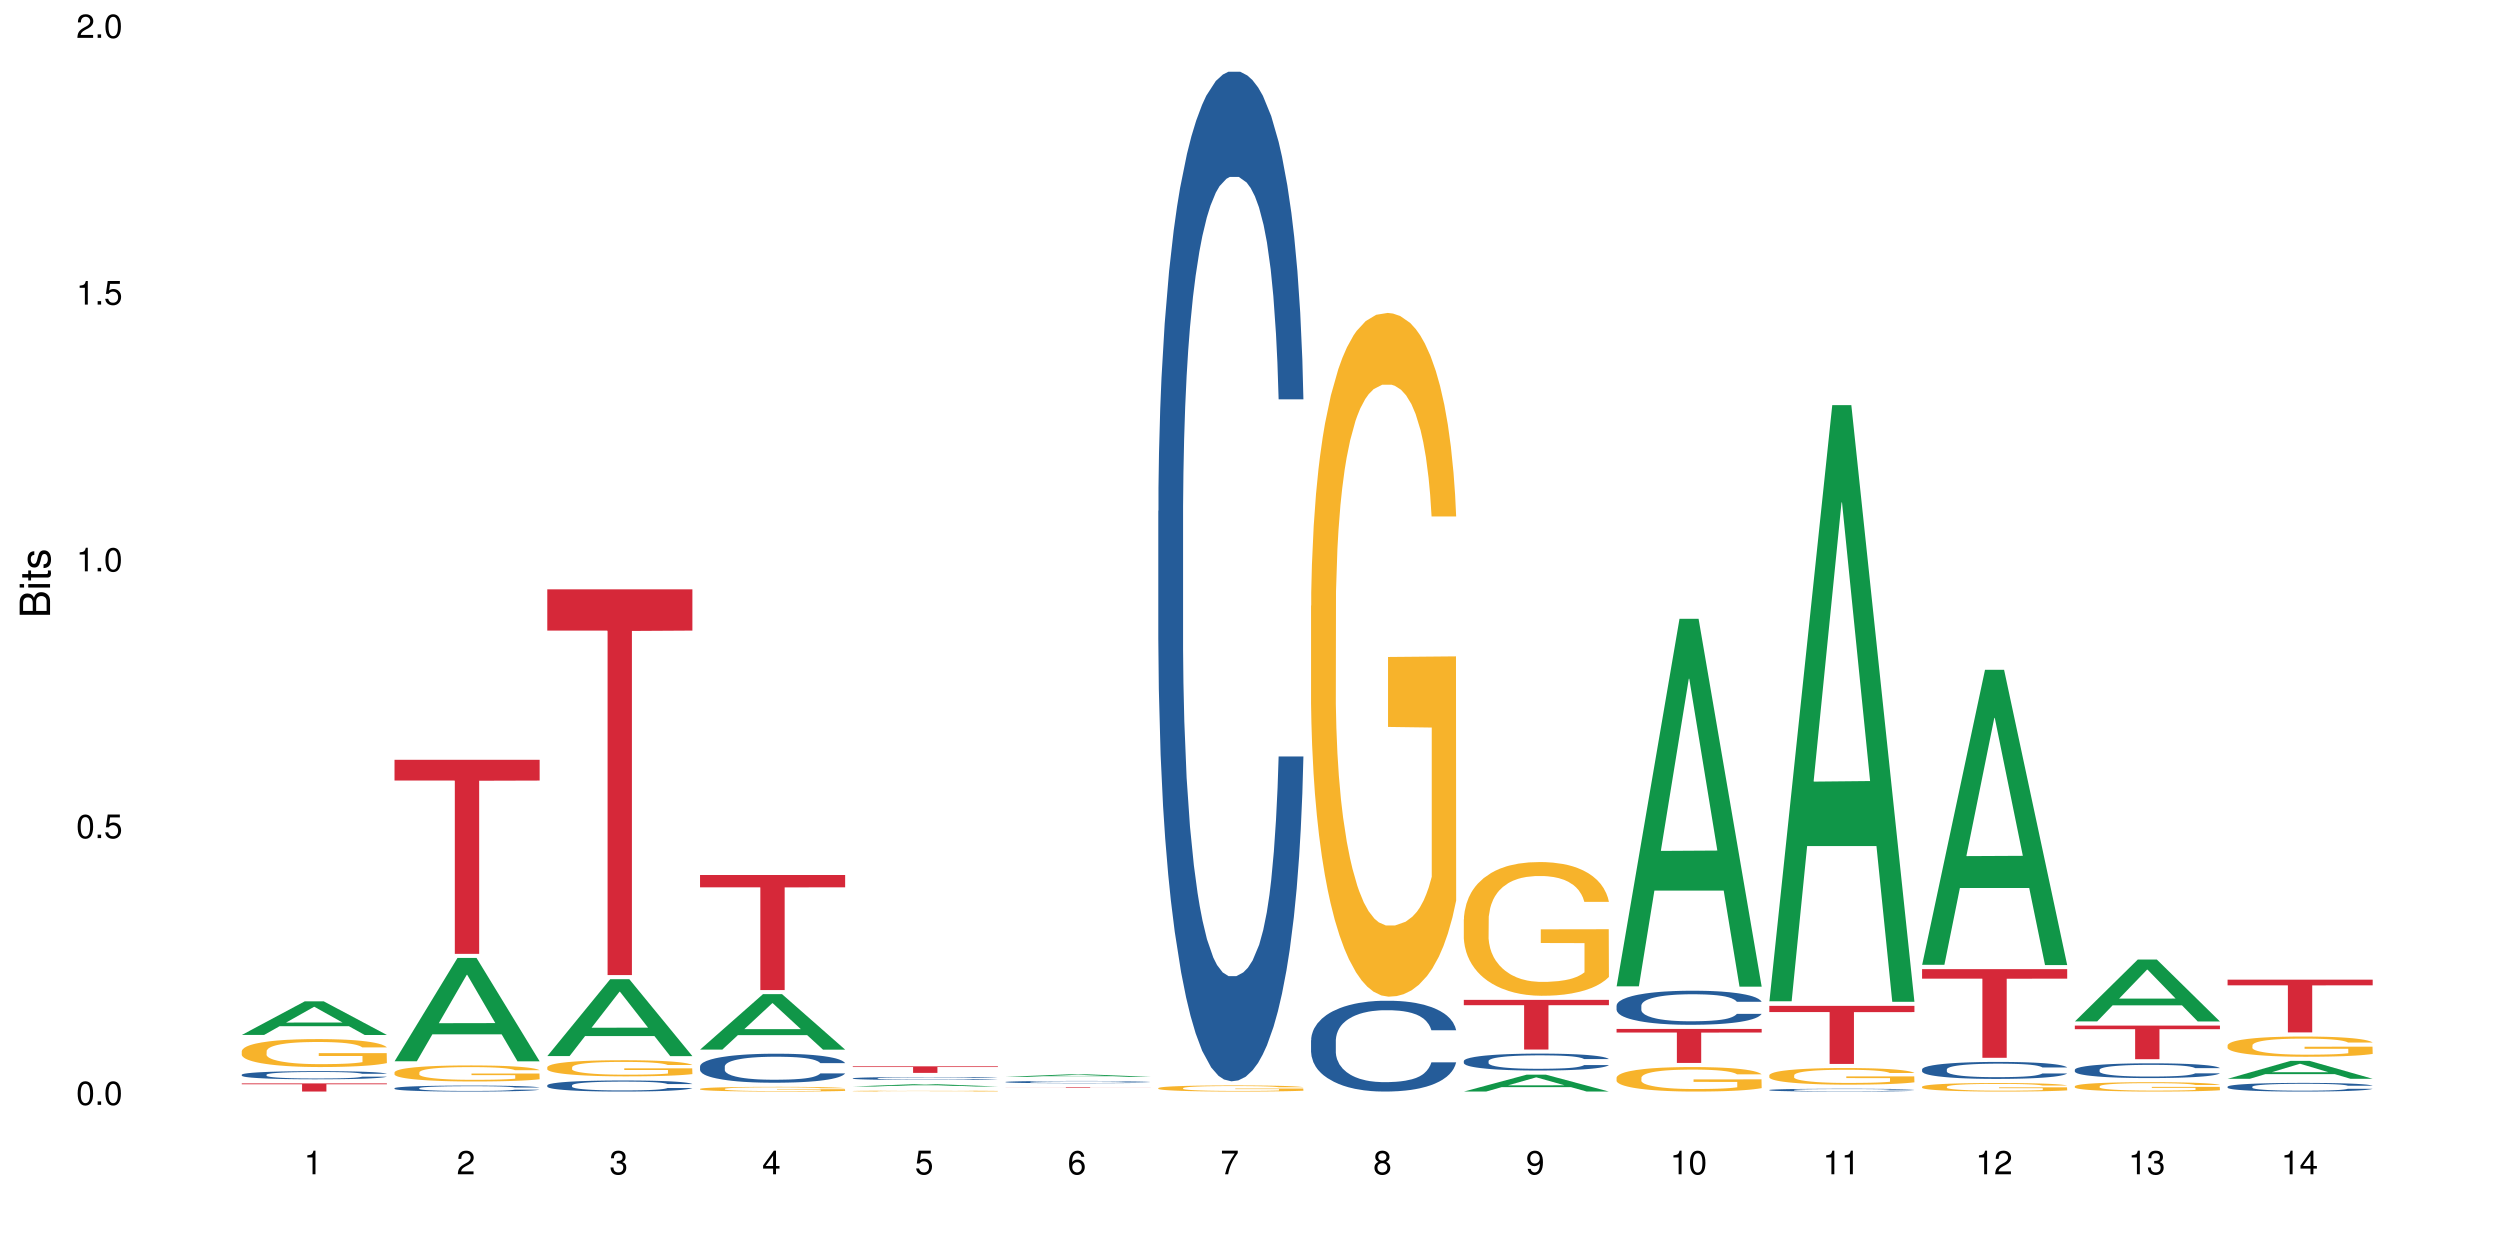 <?xml version="1.0" encoding="UTF-8"?>
<svg xmlns="http://www.w3.org/2000/svg" xmlns:xlink="http://www.w3.org/1999/xlink" width="720pt" height="360pt" viewBox="0 0 720 360" version="1.1">
<defs>
<g>
<symbol overflow="visible" id="glyph0-0">
<path style="stroke:none;" d=""/>
</symbol>
<symbol overflow="visible" id="glyph0-1">
<path style="stroke:none;" d="M 2.641 -6.797 C 2 -6.797 1.422 -6.531 1.078 -6.047 C 0.641 -5.453 0.406 -4.547 0.406 -3.297 C 0.406 -1 1.188 0.219 2.641 0.219 C 4.078 0.219 4.859 -1 4.859 -3.234 C 4.859 -4.562 4.656 -5.438 4.203 -6.047 C 3.844 -6.531 3.281 -6.797 2.641 -6.797 Z M 2.641 -6.047 C 3.547 -6.047 4 -5.125 4 -3.312 C 4 -1.375 3.562 -0.484 2.625 -0.484 C 1.734 -0.484 1.281 -1.422 1.281 -3.281 C 1.281 -5.141 1.734 -6.047 2.641 -6.047 Z M 2.641 -6.047 "/>
</symbol>
<symbol overflow="visible" id="glyph0-2">
<path style="stroke:none;" d="M 1.828 -1 L 0.828 -1 L 0.828 0 L 1.828 0 Z M 1.828 -1 "/>
</symbol>
<symbol overflow="visible" id="glyph0-3">
<path style="stroke:none;" d="M 4.562 -6.797 L 1.062 -6.797 L 0.547 -3.094 L 1.328 -3.094 C 1.719 -3.562 2.047 -3.734 2.578 -3.734 C 3.484 -3.734 4.062 -3.109 4.062 -2.094 C 4.062 -1.125 3.484 -0.531 2.578 -0.531 C 1.828 -0.531 1.375 -0.906 1.188 -1.672 L 0.328 -1.672 C 0.453 -1.109 0.547 -0.844 0.75 -0.594 C 1.125 -0.078 1.828 0.219 2.594 0.219 C 3.969 0.219 4.922 -0.781 4.922 -2.219 C 4.922 -3.562 4.031 -4.484 2.719 -4.484 C 2.25 -4.484 1.859 -4.359 1.469 -4.062 L 1.734 -5.969 L 4.562 -5.969 Z M 4.562 -6.797 "/>
</symbol>
<symbol overflow="visible" id="glyph0-4">
<path style="stroke:none;" d="M 2.484 -4.844 L 2.484 0 L 3.328 0 L 3.328 -6.797 L 2.766 -6.797 C 2.469 -5.75 2.281 -5.609 0.984 -5.453 L 0.984 -4.844 Z M 2.484 -4.844 "/>
</symbol>
<symbol overflow="visible" id="glyph0-5">
<path style="stroke:none;" d="M 4.859 -0.828 L 1.281 -0.828 C 1.359 -1.391 1.672 -1.75 2.5 -2.234 L 3.469 -2.75 C 4.406 -3.266 4.906 -3.969 4.906 -4.812 C 4.906 -5.375 4.672 -5.906 4.266 -6.266 C 3.859 -6.625 3.375 -6.797 2.719 -6.797 C 1.859 -6.797 1.219 -6.5 0.844 -5.922 C 0.609 -5.562 0.5 -5.125 0.484 -4.438 L 1.328 -4.438 C 1.359 -4.906 1.406 -5.188 1.531 -5.406 C 1.75 -5.812 2.188 -6.062 2.703 -6.062 C 3.469 -6.062 4.031 -5.516 4.031 -4.781 C 4.031 -4.25 3.719 -3.797 3.125 -3.438 L 2.234 -2.938 C 0.812 -2.141 0.406 -1.5 0.328 0 L 4.859 0 Z M 4.859 -0.828 "/>
</symbol>
<symbol overflow="visible" id="glyph0-6">
<path style="stroke:none;" d="M 2.125 -3.125 L 2.578 -3.125 C 3.516 -3.125 3.984 -2.703 3.984 -1.891 C 3.984 -1.031 3.469 -0.531 2.578 -0.531 C 1.656 -0.531 1.203 -0.984 1.156 -1.969 L 0.312 -1.969 C 0.344 -1.422 0.438 -1.078 0.609 -0.766 C 0.953 -0.109 1.625 0.219 2.547 0.219 C 3.953 0.219 4.859 -0.609 4.859 -1.906 C 4.859 -2.766 4.516 -3.25 3.703 -3.516 C 4.344 -3.766 4.656 -4.25 4.656 -4.938 C 4.656 -6.109 3.875 -6.797 2.578 -6.797 C 1.203 -6.797 0.484 -6.047 0.453 -4.609 L 1.297 -4.609 C 1.312 -5.016 1.344 -5.25 1.453 -5.453 C 1.641 -5.828 2.062 -6.062 2.594 -6.062 C 3.344 -6.062 3.797 -5.625 3.797 -4.906 C 3.797 -4.422 3.609 -4.141 3.25 -3.984 C 3.016 -3.891 2.719 -3.844 2.125 -3.844 Z M 2.125 -3.125 "/>
</symbol>
<symbol overflow="visible" id="glyph0-7">
<path style="stroke:none;" d="M 3.141 -1.625 L 3.141 0 L 3.984 0 L 3.984 -1.625 L 4.984 -1.625 L 4.984 -2.391 L 3.984 -2.391 L 3.984 -6.797 L 3.359 -6.797 L 0.266 -2.516 L 0.266 -1.625 Z M 3.141 -2.391 L 1 -2.391 L 3.141 -5.359 Z M 3.141 -2.391 "/>
</symbol>
<symbol overflow="visible" id="glyph0-8">
<path style="stroke:none;" d="M 4.781 -5.031 C 4.609 -6.141 3.891 -6.797 2.844 -6.797 C 2.094 -6.797 1.422 -6.438 1.031 -5.828 C 0.609 -5.172 0.406 -4.344 0.406 -3.094 C 0.406 -1.953 0.578 -1.234 0.984 -0.625 C 1.359 -0.078 1.953 0.219 2.703 0.219 C 3.984 0.219 4.922 -0.734 4.922 -2.078 C 4.922 -3.344 4.062 -4.234 2.844 -4.234 C 2.172 -4.234 1.641 -3.969 1.281 -3.469 C 1.281 -5.125 1.828 -6.047 2.797 -6.047 C 3.391 -6.047 3.797 -5.672 3.938 -5.031 Z M 2.734 -3.484 C 3.547 -3.484 4.062 -2.922 4.062 -2 C 4.062 -1.156 3.484 -0.531 2.703 -0.531 C 1.922 -0.531 1.328 -1.188 1.328 -2.047 C 1.328 -2.891 1.906 -3.484 2.734 -3.484 Z M 2.734 -3.484 "/>
</symbol>
<symbol overflow="visible" id="glyph0-9">
<path style="stroke:none;" d="M 4.984 -6.797 L 0.438 -6.797 L 0.438 -5.969 L 4.109 -5.969 C 2.5 -3.656 1.828 -2.234 1.328 0 L 2.219 0 C 2.594 -2.172 3.453 -4.047 4.984 -6.094 Z M 4.984 -6.797 "/>
</symbol>
<symbol overflow="visible" id="glyph0-10">
<path style="stroke:none;" d="M 3.75 -3.578 C 4.453 -4 4.688 -4.344 4.688 -4.984 C 4.688 -6.047 3.844 -6.797 2.641 -6.797 C 1.438 -6.797 0.594 -6.047 0.594 -4.984 C 0.594 -4.359 0.828 -4.016 1.516 -3.578 C 0.734 -3.203 0.359 -2.641 0.359 -1.891 C 0.359 -0.641 1.297 0.219 2.641 0.219 C 3.984 0.219 4.922 -0.641 4.922 -1.875 C 4.922 -2.641 4.531 -3.203 3.75 -3.578 Z M 2.641 -6.047 C 3.359 -6.047 3.812 -5.625 3.812 -4.969 C 3.812 -4.344 3.344 -3.922 2.641 -3.922 C 1.922 -3.922 1.453 -4.344 1.453 -4.984 C 1.453 -5.625 1.922 -6.047 2.641 -6.047 Z M 2.641 -3.203 C 3.484 -3.203 4.062 -2.672 4.062 -1.875 C 4.062 -1.062 3.484 -0.531 2.625 -0.531 C 1.797 -0.531 1.219 -1.078 1.219 -1.875 C 1.219 -2.672 1.797 -3.203 2.641 -3.203 Z M 2.641 -3.203 "/>
</symbol>
<symbol overflow="visible" id="glyph0-11">
<path style="stroke:none;" d="M 0.516 -1.547 C 0.672 -0.438 1.406 0.219 2.438 0.219 C 3.188 0.219 3.859 -0.141 4.266 -0.75 C 4.688 -1.406 4.891 -2.25 4.891 -3.484 C 4.891 -4.625 4.703 -5.359 4.312 -5.953 C 3.938 -6.5 3.344 -6.797 2.594 -6.797 C 1.297 -6.797 0.359 -5.844 0.359 -4.516 C 0.359 -3.25 1.234 -2.344 2.453 -2.344 C 3.094 -2.344 3.562 -2.578 4.016 -3.109 C 4 -1.453 3.469 -0.531 2.5 -0.531 C 1.906 -0.531 1.484 -0.906 1.359 -1.547 Z M 2.578 -6.062 C 3.375 -6.062 3.969 -5.406 3.969 -4.531 C 3.969 -3.688 3.375 -3.094 2.547 -3.094 C 1.734 -3.094 1.234 -3.672 1.234 -4.578 C 1.234 -5.438 1.797 -6.062 2.578 -6.062 Z M 2.578 -6.062 "/>
</symbol>
<symbol overflow="visible" id="glyph1-0">
<path style="stroke:none;" d=""/>
</symbol>
<symbol overflow="visible" id="glyph1-1">
<path style="stroke:none;" d="M 0 -0.953 L 0 -4.891 C 0 -5.719 -0.234 -6.344 -0.734 -6.797 C -1.188 -7.234 -1.812 -7.469 -2.5 -7.469 C -3.547 -7.469 -4.188 -7 -4.625 -5.875 C -4.984 -6.672 -5.641 -7.094 -6.531 -7.094 C -7.156 -7.094 -7.734 -6.859 -8.141 -6.391 C -8.562 -5.938 -8.75 -5.344 -8.75 -4.5 L -8.75 -0.953 Z M -4.984 -2.062 L -7.766 -2.062 L -7.766 -4.219 C -7.766 -4.844 -7.688 -5.203 -7.453 -5.5 C -7.219 -5.812 -6.859 -5.969 -6.375 -5.969 C -5.906 -5.969 -5.531 -5.812 -5.297 -5.5 C -5.062 -5.203 -4.984 -4.844 -4.984 -4.219 Z M -0.984 -2.062 L -4 -2.062 L -4 -4.781 C -4 -5.328 -3.859 -5.688 -3.578 -5.953 C -3.297 -6.219 -2.922 -6.359 -2.484 -6.359 C -2.062 -6.359 -1.688 -6.219 -1.406 -5.953 C -1.109 -5.688 -0.984 -5.328 -0.984 -4.781 Z M -0.984 -2.062 "/>
</symbol>
<symbol overflow="visible" id="glyph1-2">
<path style="stroke:none;" d="M -6.281 -1.797 L -6.281 -0.797 L 0 -0.797 L 0 -1.797 Z M -8.75 -1.797 L -8.75 -0.797 L -7.484 -0.797 L -7.484 -1.797 Z M -8.75 -1.797 "/>
</symbol>
<symbol overflow="visible" id="glyph1-3">
<path style="stroke:none;" d="M -6.281 -3.047 L -6.281 -2.016 L -8.016 -2.016 L -8.016 -1.016 L -6.281 -1.016 L -6.281 -0.172 L -5.469 -0.172 L -5.469 -1.016 L -0.719 -1.016 C -0.078 -1.016 0.281 -1.453 0.281 -2.234 C 0.281 -2.469 0.25 -2.719 0.188 -3.047 L -0.641 -3.047 C -0.609 -2.922 -0.594 -2.766 -0.594 -2.562 C -0.594 -2.141 -0.719 -2.016 -1.156 -2.016 L -5.469 -2.016 L -5.469 -3.047 Z M -6.281 -3.047 "/>
</symbol>
<symbol overflow="visible" id="glyph1-4">
<path style="stroke:none;" d="M -4.531 -5.25 C -5.766 -5.25 -6.469 -4.422 -6.469 -2.969 C -6.469 -1.516 -5.719 -0.562 -4.547 -0.562 C -3.562 -0.562 -3.094 -1.062 -2.734 -2.562 L -2.516 -3.484 C -2.344 -4.188 -2.094 -4.469 -1.625 -4.469 C -1.047 -4.469 -0.641 -3.875 -0.641 -3 C -0.641 -2.453 -0.797 -2 -1.062 -1.75 C -1.25 -1.594 -1.422 -1.531 -1.875 -1.469 L -1.875 -0.406 C -0.422 -0.453 0.281 -1.266 0.281 -2.922 C 0.281 -4.5 -0.5 -5.516 -1.719 -5.516 C -2.656 -5.516 -3.172 -4.984 -3.469 -3.734 L -3.703 -2.766 C -3.891 -1.953 -4.156 -1.609 -4.594 -1.609 C -5.172 -1.609 -5.547 -2.125 -5.547 -2.938 C -5.547 -3.75 -5.203 -4.172 -4.531 -4.203 Z M -4.531 -5.25 "/>
</symbol>
</g>
</defs>
<g id="surface50949">
<rect x="0" y="0" width="720" height="360" style="fill:rgb(100%,100%,100%);fill-opacity:1;stroke:none;"/>
<path style=" stroke:none;fill-rule:nonzero;fill:rgb(6.275%,58.824%,28.235%);fill-opacity:1;" d="M 69.629 298.066 L 69.676 298.055 L 87.758 288.391 L 93.25 288.391 L 111.422 298.074 L 105.039 298.074 L 100.484 295.547 L 80.523 295.547 L 76.059 298.066 L 69.629 298.066 L 82.445 294.5 L 98.652 294.492 L 90.57 289.973 L 90.48 289.965 L 90.391 289.992 L 82.398 294.492 L 82.445 294.5 Z M 69.629 298.066 "/>
<path style=" stroke:none;fill-rule:nonzero;fill:rgb(14.51%,36.078%,60%);fill-opacity:1;" d="M 69.629 309.512 L 69.68 309.508 L 69.68 309.457 L 69.832 309.375 L 70.191 309.273 L 70.547 309.203 L 71.465 309.074 L 72.738 308.953 L 74.062 308.859 L 75.031 308.801 L 75.898 308.758 L 77.887 308.68 L 79.16 308.641 L 80.535 308.602 L 82.219 308.566 L 83.441 308.543 L 86.195 308.512 L 88.234 308.496 L 89.812 308.488 L 93.227 308.488 L 95.266 308.496 L 96.746 308.508 L 98.375 308.523 L 99.75 308.543 L 102.148 308.59 L 104.289 308.652 L 105.258 308.688 L 106.785 308.754 L 107.957 308.816 L 108.773 308.875 L 109.691 308.953 L 110.504 309.051 L 111.117 309.16 L 111.422 309.25 L 104.289 309.25 L 103.93 309.164 L 103.523 309.098 L 102.758 309.012 L 101.992 308.949 L 100.922 308.887 L 99.957 308.844 L 98.629 308.805 L 97.457 308.777 L 96.234 308.758 L 95.062 308.746 L 92.82 308.734 L 90.219 308.734 L 89.254 308.738 L 87.266 308.754 L 86.195 308.77 L 84.664 308.801 L 83.594 308.828 L 82.32 308.871 L 81.453 308.906 L 80.383 308.965 L 79.617 309.012 L 78.754 309.082 L 78.242 309.137 L 77.785 309.199 L 77.375 309.27 L 77.07 309.344 L 76.867 309.422 L 76.766 309.5 L 76.766 309.832 L 76.867 309.91 L 77.121 310 L 77.785 310.133 L 78.754 310.246 L 79.875 310.336 L 80.945 310.402 L 81.555 310.43 L 82.371 310.465 L 83.645 310.508 L 85.48 310.551 L 86.551 310.57 L 88.184 310.586 L 89.863 310.594 L 92.105 310.594 L 94.094 310.586 L 95.418 310.574 L 96.797 310.559 L 98.68 310.523 L 99.852 310.488 L 100.871 310.445 L 101.637 310.406 L 102.148 310.371 L 102.91 310.305 L 103.523 310.23 L 103.98 310.156 L 104.289 310.082 L 111.422 310.082 L 111.117 310.168 L 110.66 310.254 L 110.199 310.316 L 109.484 310.391 L 108.672 310.457 L 107.5 310.531 L 106.531 310.582 L 105.258 310.637 L 104.082 310.676 L 102.809 310.715 L 100.922 310.758 L 99.699 310.777 L 98.375 310.797 L 96.797 310.812 L 94.809 310.828 L 92.668 310.836 L 90.68 310.84 L 88.539 310.836 L 86.957 310.828 L 84.867 310.809 L 82.27 310.77 L 80.383 310.727 L 78.906 310.688 L 77.633 310.645 L 76.203 310.586 L 74.371 310.492 L 73.25 310.418 L 72.484 310.359 L 71.617 310.273 L 71.004 310.199 L 70.293 310.078 L 69.781 309.926 L 69.629 309.809 Z M 69.629 309.512 "/>
<path style=" stroke:none;fill-rule:nonzero;fill:rgb(96.863%,70.196%,16.863%);fill-opacity:1;" d="M 69.629 302.703 L 69.68 302.695 L 69.68 302.551 L 69.883 302.219 L 70.395 301.762 L 71.055 301.387 L 71.77 301.094 L 72.23 300.938 L 72.992 300.719 L 73.656 300.555 L 75.336 300.227 L 77.477 299.918 L 78.652 299.785 L 79.977 299.66 L 81.863 299.52 L 82.727 299.469 L 85.379 299.352 L 88.387 299.277 L 91.699 299.254 L 93.227 299.262 L 95.316 299.289 L 98.172 299.371 L 99.801 299.445 L 101.078 299.52 L 102.402 299.613 L 104.031 299.762 L 105.562 299.938 L 106.785 300.113 L 108.008 300.336 L 109.027 300.57 L 109.895 300.828 L 110.66 301.137 L 111.117 301.395 L 111.422 301.652 L 104.34 301.652 L 103.93 301.395 L 103.473 301.195 L 102.707 300.953 L 101.941 300.777 L 101.18 300.637 L 99.75 300.445 L 98.527 300.328 L 97 300.227 L 95.52 300.16 L 93.84 300.113 L 92.82 300.102 L 90.117 300.102 L 87.672 300.152 L 86.246 300.211 L 85.227 300.27 L 83.797 300.379 L 82.934 300.469 L 82.422 300.527 L 80.895 300.754 L 79.875 300.961 L 79.312 301.102 L 78.602 301.32 L 78.09 301.52 L 77.531 301.812 L 77.223 302.035 L 76.816 302.535 L 76.766 303.859 L 76.918 304.137 L 77.223 304.441 L 77.633 304.703 L 78.242 304.984 L 78.855 305.199 L 79.926 305.484 L 80.844 305.676 L 81.555 305.801 L 82.934 306 L 83.492 306.066 L 84.816 306.199 L 86.195 306.301 L 87.875 306.391 L 89.148 306.434 L 91.188 306.469 L 93.789 306.469 L 96.848 306.426 L 98.781 306.367 L 100.109 306.309 L 100.977 306.258 L 102.047 306.176 L 102.809 306.102 L 103.523 306.023 L 104.391 305.898 L 104.391 304.137 L 91.801 304.133 L 91.801 303.309 L 111.371 303.301 L 111.422 306.176 L 110.352 306.375 L 109.027 306.566 L 107.754 306.715 L 106.43 306.84 L 104.543 306.977 L 103.012 307.066 L 100.668 307.168 L 98.527 307.234 L 96.285 307.281 L 94.297 307.301 L 91.953 307.309 L 89.863 307.293 L 87.621 307.25 L 85.836 307.191 L 84.207 307.117 L 82.574 307.023 L 80.535 306.867 L 79.211 306.742 L 77.836 306.59 L 76.461 306.402 L 75.234 306.207 L 74.422 306.051 L 73.605 305.875 L 72.738 305.652 L 71.922 305.402 L 71.312 305.176 L 70.75 304.918 L 70.344 304.676 L 69.934 304.344 L 69.73 304.078 L 69.629 303.852 Z M 69.629 302.703 "/>
<path style=" stroke:none;fill-rule:nonzero;fill:rgb(83.922%,15.686%,22.353%);fill-opacity:1;" d="M 69.629 312.02 L 111.422 312.02 L 111.422 312.27 L 94.004 312.273 L 94.004 314.371 L 86.996 314.371 L 86.996 312.277 L 86.895 312.27 L 69.629 312.27 Z M 69.629 312.02 "/>
<path style=" stroke:none;fill-rule:nonzero;fill:rgb(6.275%,58.824%,28.235%);fill-opacity:1;" d="M 113.621 305.637 L 113.668 305.609 L 131.75 275.891 L 137.242 275.891 L 155.418 305.664 L 149.031 305.664 L 144.477 297.895 L 124.52 297.895 L 120.051 305.637 L 113.621 305.637 L 126.438 294.68 L 142.645 294.648 L 134.562 280.754 L 134.477 280.727 L 134.387 280.812 L 126.395 294.648 L 126.438 294.68 Z M 113.621 305.637 "/>
<path style=" stroke:none;fill-rule:nonzero;fill:rgb(14.51%,36.078%,60%);fill-opacity:1;" d="M 113.621 313.398 L 113.672 313.395 L 113.672 313.359 L 113.828 313.297 L 114.184 313.223 L 114.539 313.172 L 115.457 313.078 L 116.73 312.988 L 118.059 312.918 L 119.023 312.879 L 119.891 312.848 L 121.879 312.789 L 123.152 312.758 L 124.531 312.73 L 126.211 312.703 L 127.434 312.688 L 130.188 312.664 L 132.227 312.652 L 133.805 312.648 L 137.223 312.648 L 139.258 312.656 L 140.738 312.664 L 142.367 312.676 L 143.746 312.688 L 146.141 312.723 L 148.281 312.77 L 149.25 312.793 L 150.777 312.844 L 151.949 312.891 L 152.766 312.93 L 153.684 312.988 L 154.5 313.059 L 155.109 313.141 L 155.418 313.207 L 148.281 313.207 L 147.926 313.145 L 147.516 313.094 L 146.75 313.031 L 145.988 312.984 L 144.918 312.941 L 143.949 312.91 L 142.625 312.879 L 141.453 312.859 L 140.227 312.848 L 139.055 312.836 L 136.812 312.828 L 134.215 312.828 L 133.246 312.832 L 131.258 312.844 L 130.188 312.855 L 128.66 312.875 L 127.59 312.898 L 126.312 312.93 L 125.449 312.957 L 124.379 312.996 L 123.613 313.031 L 122.746 313.086 L 122.234 313.125 L 121.777 313.168 L 121.371 313.219 L 121.062 313.273 L 120.859 313.332 L 120.758 313.391 L 120.758 313.633 L 120.859 313.691 L 121.113 313.758 L 121.777 313.852 L 122.746 313.938 L 123.867 314.004 L 124.938 314.051 L 125.551 314.07 L 126.363 314.098 L 127.641 314.129 L 129.473 314.16 L 130.543 314.172 L 132.176 314.184 L 133.855 314.191 L 136.098 314.191 L 138.086 314.184 L 139.414 314.176 L 140.789 314.164 L 142.676 314.137 L 143.848 314.113 L 144.867 314.082 L 145.629 314.051 L 146.141 314.027 L 146.906 313.98 L 147.516 313.926 L 147.977 313.871 L 148.281 313.816 L 155.418 313.816 L 155.109 313.879 L 154.652 313.941 L 154.191 313.988 L 153.48 314.043 L 152.664 314.09 L 151.492 314.145 L 150.523 314.184 L 149.25 314.223 L 148.078 314.25 L 146.805 314.277 L 144.918 314.309 L 143.695 314.324 L 142.367 314.34 L 140.789 314.352 L 138.801 314.363 L 136.66 314.367 L 134.672 314.371 L 132.531 314.367 L 130.953 314.359 L 128.863 314.348 L 126.262 314.32 L 124.379 314.289 L 122.898 314.258 L 121.625 314.227 L 120.199 314.184 L 118.363 314.117 L 117.242 314.062 L 116.477 314.02 L 115.609 313.957 L 115 313.902 L 114.285 313.812 L 113.777 313.703 L 113.621 313.613 Z M 113.621 313.398 "/>
<path style=" stroke:none;fill-rule:nonzero;fill:rgb(96.863%,70.196%,16.863%);fill-opacity:1;" d="M 113.621 308.824 L 113.672 308.82 L 113.672 308.738 L 113.879 308.547 L 114.387 308.285 L 115.051 308.07 L 115.762 307.898 L 116.223 307.812 L 116.988 307.684 L 117.648 307.594 L 119.332 307.402 L 121.473 307.223 L 122.645 307.148 L 123.969 307.078 L 125.855 306.996 L 126.723 306.969 L 129.371 306.898 L 132.379 306.855 L 135.691 306.844 L 137.223 306.848 L 139.312 306.867 L 142.164 306.91 L 143.797 306.953 L 145.07 306.996 L 146.395 307.051 L 148.027 307.137 L 149.555 307.238 L 150.777 307.34 L 152 307.465 L 153.02 307.602 L 153.887 307.75 L 154.652 307.926 L 155.109 308.074 L 155.418 308.223 L 148.332 308.223 L 147.926 308.074 L 147.465 307.961 L 146.699 307.82 L 145.938 307.719 L 145.172 307.637 L 143.746 307.527 L 142.523 307.461 L 140.992 307.402 L 139.516 307.363 L 137.832 307.34 L 136.812 307.332 L 134.113 307.332 L 131.664 307.359 L 130.238 307.395 L 129.219 307.426 L 127.793 307.492 L 126.926 307.543 L 126.414 307.574 L 124.887 307.707 L 123.867 307.824 L 123.305 307.906 L 122.594 308.031 L 122.082 308.145 L 121.523 308.312 L 121.219 308.441 L 120.809 308.727 L 120.758 309.488 L 120.91 309.648 L 121.219 309.82 L 121.625 309.973 L 122.234 310.133 L 122.848 310.258 L 123.918 310.422 L 124.836 310.531 L 125.551 310.602 L 126.926 310.719 L 127.484 310.754 L 128.812 310.832 L 130.188 310.891 L 131.871 310.941 L 133.145 310.965 L 135.184 310.988 L 137.781 310.988 L 140.84 310.961 L 142.777 310.93 L 144.102 310.895 L 144.969 310.863 L 146.039 310.82 L 146.805 310.777 L 147.516 310.73 L 148.383 310.656 L 148.383 309.648 L 135.793 309.645 L 135.793 309.172 L 155.367 309.168 L 155.418 310.82 L 154.348 310.934 L 153.02 311.043 L 151.746 311.125 L 150.422 311.199 L 148.535 311.277 L 147.008 311.328 L 144.664 311.387 L 142.523 311.426 L 140.277 311.453 L 138.293 311.465 L 135.945 311.469 L 133.855 311.461 L 131.613 311.434 L 129.832 311.402 L 128.199 311.359 L 126.57 311.305 L 124.531 311.215 L 123.203 311.145 L 121.828 311.055 L 120.453 310.949 L 119.23 310.836 L 118.414 310.746 L 117.598 310.645 L 116.73 310.52 L 115.918 310.375 L 115.305 310.242 L 114.742 310.098 L 114.336 309.957 L 113.93 309.766 L 113.727 309.613 L 113.621 309.484 Z M 113.621 308.824 "/>
<path style=" stroke:none;fill-rule:nonzero;fill:rgb(83.922%,15.686%,22.353%);fill-opacity:1;" d="M 113.621 218.82 L 155.418 218.82 L 155.418 224.801 L 138 224.855 L 138 274.711 L 130.988 274.711 L 130.988 224.906 L 130.887 224.801 L 113.621 224.801 Z M 113.621 218.82 "/>
<path style=" stroke:none;fill-rule:nonzero;fill:rgb(6.275%,58.824%,28.235%);fill-opacity:1;" d="M 157.617 304.141 L 157.66 304.121 L 175.746 282.008 L 181.238 282.008 L 199.41 304.164 L 193.023 304.164 L 188.469 298.379 L 168.512 298.379 L 164.047 304.141 L 157.617 304.141 L 170.43 295.988 L 186.641 295.965 L 178.559 285.629 L 178.469 285.605 L 178.379 285.668 L 170.387 295.965 L 170.43 295.988 Z M 157.617 304.141 "/>
<path style=" stroke:none;fill-rule:nonzero;fill:rgb(14.51%,36.078%,60%);fill-opacity:1;" d="M 157.617 312.566 L 157.668 312.562 L 157.668 312.492 L 157.82 312.383 L 158.176 312.242 L 158.535 312.145 L 159.449 311.973 L 160.727 311.805 L 162.051 311.676 L 163.02 311.602 L 163.887 311.543 L 165.871 311.434 L 167.148 311.379 L 168.523 311.328 L 170.207 311.281 L 171.43 311.25 L 174.18 311.203 L 176.219 311.184 L 177.801 311.176 L 181.215 311.176 L 183.254 311.188 L 184.73 311.203 L 186.363 311.227 L 187.738 311.25 L 190.133 311.316 L 192.273 311.398 L 193.242 311.445 L 194.773 311.535 L 195.945 311.621 L 196.758 311.699 L 197.676 311.805 L 198.492 311.938 L 199.105 312.086 L 199.41 312.211 L 192.273 312.211 L 191.918 312.094 L 191.512 312.004 L 190.746 311.887 L 189.98 311.801 L 188.91 311.715 L 187.941 311.66 L 186.617 311.605 L 185.445 311.57 L 184.223 311.543 L 183.051 311.527 L 180.805 311.508 L 178.207 311.508 L 177.238 311.516 L 175.25 311.539 L 174.18 311.559 L 172.652 311.598 L 171.582 311.637 L 170.309 311.695 L 169.441 311.746 L 168.371 311.82 L 167.605 311.887 L 166.738 311.984 L 166.23 312.059 L 165.77 312.141 L 165.363 312.234 L 165.059 312.336 L 164.855 312.445 L 164.75 312.551 L 164.75 313.004 L 164.855 313.109 L 165.109 313.23 L 165.77 313.41 L 166.738 313.566 L 167.859 313.688 L 168.93 313.773 L 169.543 313.816 L 170.359 313.863 L 171.633 313.922 L 173.469 313.98 L 174.539 314.004 L 176.168 314.027 L 177.852 314.039 L 180.094 314.039 L 182.082 314.027 L 183.406 314.012 L 184.781 313.988 L 186.668 313.938 L 187.84 313.891 L 188.859 313.836 L 189.625 313.781 L 190.133 313.734 L 190.898 313.645 L 191.512 313.543 L 191.969 313.441 L 192.273 313.344 L 199.41 313.344 L 199.105 313.461 L 198.645 313.574 L 198.188 313.656 L 197.473 313.762 L 196.656 313.852 L 195.484 313.953 L 194.516 314.02 L 193.242 314.094 L 192.07 314.148 L 190.797 314.199 L 188.91 314.258 L 187.688 314.285 L 186.363 314.312 L 184.781 314.336 L 182.793 314.355 L 180.652 314.367 L 178.664 314.371 L 176.523 314.363 L 174.945 314.352 L 172.855 314.328 L 170.258 314.273 L 168.371 314.219 L 166.891 314.164 L 165.617 314.105 L 164.191 314.027 L 162.355 313.898 L 161.234 313.797 L 160.469 313.715 L 159.605 313.602 L 158.992 313.5 L 158.277 313.336 L 157.77 313.129 L 157.617 312.969 Z M 157.617 312.566 "/>
<path style=" stroke:none;fill-rule:nonzero;fill:rgb(96.863%,70.196%,16.863%);fill-opacity:1;" d="M 157.617 307.336 L 157.668 307.332 L 157.668 307.246 L 157.871 307.055 L 158.379 306.793 L 159.043 306.574 L 159.758 306.406 L 160.215 306.316 L 160.98 306.188 L 161.641 306.094 L 163.324 305.902 L 165.465 305.723 L 166.637 305.648 L 167.961 305.574 L 169.848 305.496 L 170.715 305.465 L 173.363 305.398 L 176.371 305.355 L 179.684 305.344 L 181.215 305.348 L 183.305 305.363 L 186.156 305.41 L 187.789 305.453 L 189.062 305.496 L 190.387 305.551 L 192.02 305.637 L 193.547 305.738 L 194.773 305.84 L 195.996 305.965 L 197.016 306.102 L 197.879 306.25 L 198.645 306.43 L 199.105 306.578 L 199.41 306.727 L 192.324 306.727 L 191.918 306.578 L 191.457 306.465 L 190.695 306.324 L 189.93 306.223 L 189.164 306.141 L 187.738 306.031 L 186.516 305.961 L 184.984 305.902 L 183.508 305.863 L 181.824 305.84 L 180.805 305.832 L 178.105 305.832 L 175.66 305.859 L 174.23 305.895 L 173.211 305.93 L 171.785 305.992 L 170.918 306.043 L 170.41 306.078 L 168.879 306.207 L 167.859 306.328 L 167.301 306.41 L 166.586 306.535 L 166.078 306.652 L 165.516 306.82 L 165.211 306.949 L 164.801 307.238 L 164.75 308.004 L 164.906 308.164 L 165.211 308.34 L 165.617 308.492 L 166.23 308.652 L 166.84 308.777 L 167.91 308.941 L 168.828 309.051 L 169.543 309.125 L 170.918 309.238 L 171.48 309.277 L 172.805 309.355 L 174.18 309.414 L 175.863 309.465 L 177.137 309.488 L 179.176 309.512 L 181.773 309.512 L 184.832 309.484 L 186.77 309.453 L 188.094 309.418 L 188.961 309.387 L 190.031 309.34 L 190.797 309.297 L 191.512 309.25 L 192.375 309.18 L 192.375 308.164 L 179.789 308.16 L 179.789 307.684 L 199.359 307.68 L 199.41 309.34 L 198.34 309.457 L 197.016 309.566 L 195.738 309.652 L 194.414 309.723 L 192.527 309.805 L 191 309.855 L 188.656 309.914 L 186.516 309.953 L 184.273 309.98 L 182.285 309.992 L 179.941 309.996 L 177.852 309.988 L 175.609 309.961 L 173.824 309.926 L 172.191 309.887 L 170.562 309.828 L 168.523 309.742 L 167.199 309.668 L 165.82 309.578 L 164.445 309.473 L 163.223 309.359 L 162.406 309.27 L 161.59 309.168 L 160.727 309.039 L 159.91 308.895 L 159.297 308.762 L 158.738 308.613 L 158.328 308.473 L 157.922 308.281 L 157.719 308.129 L 157.617 308 Z M 157.617 307.336 "/>
<path style=" stroke:none;fill-rule:nonzero;fill:rgb(83.922%,15.686%,22.353%);fill-opacity:1;" d="M 157.617 169.719 L 199.41 169.719 L 199.41 181.609 L 181.992 181.715 L 181.992 280.828 L 174.984 280.828 L 174.984 181.82 L 174.883 181.609 L 157.617 181.609 Z M 157.617 169.719 "/>
<path style=" stroke:none;fill-rule:nonzero;fill:rgb(6.275%,58.824%,28.235%);fill-opacity:1;" d="M 201.609 302.281 L 201.652 302.266 L 219.738 286.316 L 225.23 286.316 L 243.402 302.297 L 237.02 302.297 L 232.465 298.125 L 212.504 298.125 L 208.039 302.281 L 201.609 302.281 L 214.426 296.398 L 230.633 296.383 L 222.551 288.926 L 222.461 288.91 L 222.371 288.957 L 214.379 296.383 L 214.426 296.398 Z M 201.609 302.281 "/>
<path style=" stroke:none;fill-rule:nonzero;fill:rgb(14.51%,36.078%,60%);fill-opacity:1;" d="M 201.609 307.109 L 201.66 307.102 L 201.66 306.918 L 201.812 306.629 L 202.172 306.262 L 202.527 306.012 L 203.445 305.559 L 204.719 305.125 L 206.043 304.789 L 207.012 304.59 L 207.879 304.438 L 209.867 304.152 L 211.141 304.008 L 212.516 303.879 L 214.199 303.75 L 215.422 303.672 L 218.176 303.551 L 220.211 303.496 L 221.793 303.477 L 225.207 303.477 L 227.246 303.504 L 228.723 303.543 L 230.355 303.605 L 231.73 303.672 L 234.129 303.84 L 236.27 304.055 L 237.234 304.176 L 238.766 304.414 L 239.938 304.645 L 240.754 304.84 L 241.672 305.125 L 242.484 305.469 L 243.098 305.855 L 243.402 306.184 L 236.27 306.184 L 235.91 305.879 L 235.504 305.645 L 234.738 305.332 L 233.973 305.109 L 232.902 304.887 L 231.934 304.742 L 230.609 304.598 L 229.438 304.504 L 228.215 304.438 L 227.043 304.391 L 224.801 304.344 L 222.199 304.344 L 221.23 304.359 L 219.246 304.422 L 218.176 304.477 L 216.645 304.582 L 215.574 304.68 L 214.301 304.832 L 213.434 304.965 L 212.363 305.164 L 211.598 305.336 L 210.734 305.59 L 210.223 305.781 L 209.766 305.996 L 209.355 306.246 L 209.051 306.516 L 208.848 306.797 L 208.746 307.07 L 208.746 308.254 L 208.848 308.531 L 209.102 308.852 L 209.766 309.316 L 210.734 309.723 L 211.855 310.043 L 212.926 310.27 L 213.535 310.379 L 214.352 310.5 L 215.625 310.652 L 217.461 310.805 L 218.531 310.867 L 220.16 310.926 L 221.844 310.957 L 224.086 310.957 L 226.074 310.926 L 227.398 310.891 L 228.777 310.828 L 230.66 310.699 L 231.832 310.574 L 232.852 310.43 L 233.617 310.285 L 234.129 310.164 L 234.891 309.926 L 235.504 309.668 L 235.961 309.398 L 236.27 309.141 L 243.402 309.141 L 243.098 309.445 L 242.641 309.742 L 242.18 309.965 L 241.465 310.234 L 240.652 310.469 L 239.48 310.738 L 238.512 310.914 L 237.234 311.102 L 236.062 311.25 L 234.789 311.379 L 232.902 311.531 L 231.68 311.605 L 230.355 311.676 L 228.777 311.738 L 226.789 311.789 L 224.648 311.82 L 222.66 311.828 L 220.52 311.812 L 218.938 311.781 L 216.848 311.715 L 214.25 311.578 L 212.363 311.43 L 210.887 311.285 L 209.613 311.133 L 208.184 310.926 L 206.348 310.59 L 205.227 310.332 L 204.465 310.117 L 203.598 309.82 L 202.984 309.555 L 202.273 309.125 L 201.762 308.582 L 201.609 308.164 Z M 201.609 307.109 "/>
<path style=" stroke:none;fill-rule:nonzero;fill:rgb(96.863%,70.196%,16.863%);fill-opacity:1;" d="M 201.609 313.59 L 201.66 313.59 L 201.66 313.566 L 201.863 313.508 L 202.375 313.434 L 203.035 313.367 L 203.75 313.32 L 204.207 313.293 L 204.973 313.254 L 205.637 313.227 L 207.316 313.172 L 209.457 313.121 L 210.629 313.098 L 211.957 313.078 L 213.844 313.055 L 214.707 313.043 L 217.359 313.023 L 220.367 313.012 L 223.68 313.008 L 225.207 313.008 L 227.297 313.016 L 230.152 313.027 L 231.781 313.039 L 233.059 313.055 L 234.383 313.07 L 236.012 313.094 L 237.543 313.125 L 238.766 313.152 L 239.988 313.191 L 241.008 313.23 L 241.875 313.273 L 242.641 313.328 L 243.098 313.371 L 243.402 313.414 L 236.32 313.414 L 235.91 313.371 L 235.453 313.336 L 234.688 313.297 L 233.922 313.266 L 233.16 313.242 L 231.73 313.211 L 230.508 313.191 L 228.98 313.172 L 227.5 313.16 L 225.82 313.152 L 222.098 313.152 L 219.652 313.16 L 218.227 313.168 L 217.207 313.18 L 215.777 313.199 L 214.914 313.215 L 214.402 313.223 L 212.875 313.262 L 211.855 313.297 L 211.293 313.32 L 210.578 313.359 L 210.07 313.391 L 209.508 313.441 L 209.203 313.477 L 208.797 313.562 L 208.746 313.785 L 208.898 313.836 L 209.203 313.887 L 209.613 313.93 L 210.223 313.977 L 210.836 314.012 L 211.906 314.062 L 212.824 314.094 L 213.535 314.117 L 214.914 314.148 L 215.473 314.16 L 216.797 314.184 L 218.176 314.199 L 219.855 314.215 L 221.129 314.223 L 223.168 314.23 L 225.77 314.23 L 228.828 314.223 L 230.762 314.211 L 232.09 314.203 L 232.953 314.191 L 234.023 314.18 L 234.789 314.168 L 235.504 314.152 L 236.371 314.133 L 236.371 313.836 L 223.781 313.832 L 223.781 313.695 L 243.352 313.691 L 243.402 314.18 L 242.332 314.211 L 241.008 314.246 L 239.734 314.27 L 238.41 314.289 L 236.523 314.316 L 234.992 314.328 L 232.648 314.348 L 230.508 314.359 L 228.266 314.367 L 226.277 314.371 L 223.934 314.371 L 221.844 314.367 L 219.602 314.359 L 217.816 314.352 L 216.188 314.34 L 214.555 314.32 L 212.516 314.297 L 211.191 314.273 L 209.816 314.25 L 208.438 314.219 L 207.215 314.184 L 206.402 314.156 L 205.586 314.129 L 204.719 314.09 L 203.902 314.047 L 203.293 314.012 L 202.73 313.965 L 202.324 313.926 L 201.914 313.871 L 201.711 313.824 L 201.609 313.785 Z M 201.609 313.59 "/>
<path style=" stroke:none;fill-rule:nonzero;fill:rgb(83.922%,15.686%,22.353%);fill-opacity:1;" d="M 201.609 251.996 L 243.402 251.996 L 243.402 255.543 L 225.984 255.574 L 225.984 285.137 L 218.977 285.137 L 218.977 255.605 L 218.875 255.543 L 201.609 255.543 Z M 201.609 251.996 "/>
<path style=" stroke:none;fill-rule:nonzero;fill:rgb(6.275%,58.824%,28.235%);fill-opacity:1;" d="M 245.602 312.918 L 245.648 312.918 L 263.73 312.223 L 269.223 312.223 L 287.398 312.918 L 281.012 312.918 L 276.457 312.738 L 256.496 312.738 L 252.031 312.918 L 245.602 312.918 L 258.418 312.66 L 274.625 312.66 L 266.543 312.336 L 266.367 312.336 L 258.375 312.66 L 258.418 312.66 Z M 245.602 312.918 "/>
<path style=" stroke:none;fill-rule:nonzero;fill:rgb(14.51%,36.078%,60%);fill-opacity:1;" d="M 245.602 310.551 L 245.652 310.551 L 245.652 310.531 L 245.809 310.5 L 246.164 310.461 L 246.52 310.438 L 247.438 310.391 L 248.711 310.344 L 250.035 310.309 L 251.004 310.289 L 251.871 310.273 L 253.859 310.242 L 255.133 310.23 L 256.512 310.215 L 258.191 310.203 L 259.414 310.195 L 262.168 310.18 L 264.207 310.176 L 265.785 310.172 L 269.199 310.172 L 271.238 310.176 L 272.719 310.18 L 274.348 310.188 L 275.727 310.195 L 278.121 310.211 L 280.262 310.234 L 281.23 310.246 L 282.758 310.27 L 283.93 310.293 L 284.746 310.316 L 285.664 310.344 L 286.48 310.379 L 287.09 310.422 L 287.398 310.453 L 280.262 310.453 L 279.906 310.422 L 279.496 310.398 L 278.73 310.367 L 277.969 310.344 L 276.898 310.32 L 275.93 310.305 L 274.605 310.289 L 273.43 310.281 L 272.207 310.273 L 271.035 310.27 L 268.793 310.262 L 266.195 310.262 L 265.227 310.266 L 263.238 310.27 L 262.168 310.277 L 260.637 310.289 L 259.566 310.297 L 258.293 310.312 L 257.426 310.328 L 256.355 310.348 L 255.594 310.367 L 254.727 310.395 L 254.215 310.414 L 253.758 310.434 L 253.352 310.461 L 253.043 310.488 L 252.84 310.52 L 252.738 310.547 L 252.738 310.672 L 252.84 310.699 L 253.094 310.73 L 253.758 310.781 L 254.727 310.824 L 255.848 310.855 L 256.918 310.879 L 257.531 310.891 L 258.344 310.902 L 259.617 310.918 L 261.453 310.934 L 262.523 310.941 L 264.156 310.949 L 265.836 310.953 L 268.078 310.953 L 270.066 310.949 L 271.395 310.945 L 272.77 310.938 L 274.656 310.926 L 275.828 310.91 L 276.848 310.898 L 277.609 310.883 L 278.121 310.867 L 278.887 310.844 L 279.496 310.816 L 279.957 310.789 L 280.262 310.762 L 287.398 310.762 L 287.09 310.793 L 286.633 310.824 L 286.172 310.848 L 285.461 310.875 L 284.645 310.902 L 283.473 310.93 L 282.504 310.945 L 281.23 310.965 L 280.059 310.98 L 278.781 310.996 L 276.898 311.012 L 275.676 311.02 L 274.348 311.027 L 272.77 311.031 L 270.781 311.039 L 268.641 311.043 L 266.652 311.043 L 264.512 311.039 L 262.934 311.039 L 260.844 311.031 L 258.242 311.016 L 256.355 311 L 254.879 310.984 L 253.605 310.969 L 252.18 310.949 L 250.344 310.914 L 249.223 310.887 L 248.457 310.863 L 247.59 310.832 L 246.98 310.805 L 246.266 310.762 L 245.754 310.703 L 245.602 310.66 Z M 245.602 310.551 "/>
<path style=" stroke:none;fill-rule:nonzero;fill:rgb(96.863%,70.196%,16.863%);fill-opacity:1;" d="M 245.602 314.215 L 245.652 314.215 L 245.652 314.211 L 245.859 314.199 L 246.367 314.184 L 247.031 314.172 L 247.742 314.16 L 248.203 314.156 L 248.965 314.148 L 249.629 314.145 L 251.312 314.133 L 253.453 314.121 L 254.625 314.117 L 255.949 314.113 L 257.836 314.109 L 258.703 314.105 L 261.352 314.102 L 264.359 314.102 L 267.672 314.098 L 269.199 314.098 L 271.289 314.102 L 274.145 314.102 L 275.777 314.105 L 277.051 314.109 L 278.375 314.113 L 280.008 314.117 L 281.535 314.121 L 283.98 314.137 L 285 314.145 L 285.867 314.152 L 286.633 314.164 L 287.09 314.172 L 287.398 314.18 L 280.312 314.18 L 279.906 314.172 L 279.445 314.164 L 278.68 314.156 L 277.918 314.152 L 277.152 314.145 L 275.727 314.141 L 274.5 314.137 L 272.973 314.133 L 271.496 314.129 L 263.645 314.129 L 262.219 314.133 L 261.199 314.133 L 259.773 314.137 L 258.906 314.141 L 258.395 314.141 L 256.867 314.148 L 255.848 314.156 L 255.285 314.16 L 254.574 314.168 L 254.062 314.176 L 253.504 314.184 L 253.195 314.191 L 252.789 314.211 L 252.738 314.254 L 252.891 314.266 L 253.195 314.273 L 253.605 314.281 L 254.215 314.293 L 254.828 314.301 L 255.898 314.309 L 256.816 314.316 L 257.531 314.32 L 258.906 314.328 L 259.465 314.328 L 260.793 314.332 L 262.168 314.336 L 263.848 314.34 L 265.125 314.34 L 267.164 314.344 L 269.762 314.344 L 272.82 314.34 L 274.758 314.34 L 276.082 314.336 L 276.949 314.336 L 278.02 314.332 L 278.781 314.328 L 279.496 314.328 L 280.363 314.324 L 280.363 314.266 L 267.773 314.262 L 267.773 314.234 L 287.344 314.234 L 287.398 314.332 L 286.328 314.34 L 285 314.344 L 283.727 314.352 L 282.402 314.355 L 280.516 314.359 L 278.988 314.363 L 276.641 314.367 L 274.5 314.367 L 272.258 314.371 L 265.836 314.371 L 263.594 314.367 L 261.812 314.367 L 258.547 314.359 L 256.512 314.355 L 255.184 314.352 L 253.809 314.348 L 252.434 314.34 L 251.211 314.332 L 249.578 314.324 L 248.711 314.316 L 247.895 314.305 L 247.285 314.297 L 246.723 314.289 L 246.316 314.281 L 245.91 314.27 L 245.703 314.262 L 245.602 314.254 Z M 245.602 314.215 "/>
<path style=" stroke:none;fill-rule:nonzero;fill:rgb(83.922%,15.686%,22.353%);fill-opacity:1;" d="M 245.602 307.102 L 287.398 307.102 L 287.398 307.305 L 269.977 307.305 L 269.977 308.992 L 262.969 308.992 L 262.969 307.305 L 245.602 307.305 Z M 245.602 307.102 "/>
<path style=" stroke:none;fill-rule:nonzero;fill:rgb(6.275%,58.824%,28.235%);fill-opacity:1;" d="M 289.598 310.133 L 289.641 310.133 L 307.727 309.41 L 313.219 309.41 L 331.391 310.133 L 325.004 310.133 L 320.449 309.945 L 300.492 309.945 L 296.027 310.133 L 289.598 310.133 L 302.41 309.867 L 318.621 309.867 L 310.539 309.527 L 310.449 309.527 L 310.359 309.531 L 302.367 309.867 L 302.41 309.867 Z M 289.598 310.133 "/>
<path style=" stroke:none;fill-rule:nonzero;fill:rgb(14.51%,36.078%,60%);fill-opacity:1;" d="M 289.598 311.602 L 289.648 311.602 L 289.648 311.586 L 289.801 311.562 L 290.156 311.535 L 290.516 311.516 L 291.43 311.48 L 292.707 311.445 L 294.031 311.418 L 295 311.402 L 295.867 311.391 L 297.852 311.367 L 299.129 311.355 L 300.504 311.348 L 302.184 311.336 L 303.41 311.328 L 306.16 311.32 L 308.199 311.316 L 309.781 311.312 L 313.195 311.312 L 315.234 311.316 L 316.711 311.32 L 318.344 311.324 L 319.719 311.328 L 322.113 311.344 L 324.254 311.359 L 325.223 311.371 L 326.75 311.387 L 327.926 311.406 L 328.738 311.422 L 329.656 311.445 L 330.473 311.473 L 331.086 311.504 L 331.391 311.527 L 324.254 311.527 L 323.898 311.504 L 323.488 311.484 L 322.727 311.461 L 321.961 311.445 L 320.891 311.426 L 319.922 311.414 L 318.598 311.402 L 317.426 311.395 L 316.203 311.391 L 315.027 311.387 L 312.785 311.383 L 309.219 311.383 L 307.23 311.391 L 306.16 311.395 L 304.633 311.402 L 303.562 311.41 L 302.289 311.422 L 301.422 311.434 L 300.352 311.449 L 299.586 311.461 L 298.719 311.48 L 298.211 311.496 L 297.75 311.516 L 297.344 311.535 L 297.039 311.555 L 296.832 311.578 L 296.73 311.598 L 296.73 311.691 L 296.832 311.715 L 297.09 311.742 L 297.75 311.777 L 298.719 311.809 L 299.84 311.836 L 300.91 311.852 L 301.523 311.863 L 302.34 311.871 L 303.613 311.883 L 305.449 311.895 L 306.52 311.898 L 308.148 311.906 L 314.062 311.906 L 315.387 311.902 L 316.762 311.898 L 318.648 311.887 L 319.82 311.879 L 320.84 311.867 L 321.605 311.855 L 322.113 311.844 L 322.879 311.824 L 323.488 311.805 L 323.949 311.785 L 324.254 311.762 L 331.391 311.762 L 331.086 311.789 L 330.625 311.812 L 330.168 311.828 L 329.453 311.852 L 328.637 311.867 L 327.465 311.891 L 326.496 311.902 L 325.223 311.918 L 324.051 311.93 L 322.777 311.941 L 320.891 311.953 L 319.668 311.957 L 318.344 311.965 L 316.762 311.969 L 314.773 311.973 L 312.633 311.977 L 308.504 311.977 L 306.926 311.973 L 304.836 311.969 L 302.234 311.957 L 300.352 311.945 L 298.871 311.934 L 297.598 311.922 L 296.172 311.906 L 294.336 311.879 L 293.215 311.859 L 292.449 311.84 L 291.586 311.816 L 290.973 311.797 L 290.258 311.762 L 289.75 311.719 L 289.598 311.688 Z M 289.598 311.602 "/>
<path style=" stroke:none;fill-rule:nonzero;fill:rgb(83.922%,15.686%,22.353%);fill-opacity:1;" d="M 289.598 313.156 L 331.391 313.156 L 331.391 313.176 L 313.973 313.176 L 313.973 313.328 L 306.965 313.328 L 306.965 313.176 L 289.598 313.176 Z M 289.598 313.156 "/>
<path style=" stroke:none;fill-rule:nonzero;fill:rgb(14.51%,36.078%,60%);fill-opacity:1;" d="M 333.59 147.172 L 333.641 146.906 L 333.641 140.527 L 333.793 130.43 L 334.148 117.672 L 334.508 108.902 L 335.426 93.219 L 336.699 78.07 L 338.023 66.375 L 338.992 59.465 L 339.859 54.152 L 341.848 44.316 L 343.121 39.266 L 344.496 34.75 L 346.18 30.23 L 347.402 27.574 L 350.152 23.32 L 352.191 21.461 L 353.773 20.664 L 357.188 20.664 L 359.227 21.727 L 360.703 23.055 L 362.336 25.18 L 363.711 27.574 L 366.105 33.422 L 368.246 40.863 L 369.215 45.113 L 370.746 53.352 L 371.918 61.328 L 372.734 68.238 L 373.652 78.07 L 374.465 90.031 L 375.078 103.586 L 375.383 115.012 L 368.246 115.012 L 367.891 104.383 L 367.484 96.145 L 366.719 85.246 L 365.953 77.539 L 364.883 69.832 L 363.914 64.781 L 362.59 59.73 L 361.418 56.543 L 360.195 54.152 L 359.023 52.555 L 356.781 50.961 L 354.18 50.961 L 353.211 51.492 L 351.223 53.621 L 350.152 55.48 L 348.625 59.199 L 347.555 62.656 L 346.281 67.973 L 345.414 72.488 L 344.344 79.398 L 343.578 85.512 L 342.715 94.281 L 342.203 100.926 L 341.746 108.367 L 341.336 117.141 L 341.031 126.441 L 340.828 136.277 L 340.727 145.844 L 340.727 187.039 L 340.828 196.605 L 341.082 207.77 L 341.746 223.98 L 342.715 238.066 L 343.836 249.23 L 344.906 257.203 L 345.516 260.926 L 346.332 265.176 L 347.605 270.492 L 349.441 275.809 L 350.512 277.934 L 352.141 280.059 L 353.824 281.125 L 356.066 281.125 L 358.055 280.059 L 359.379 278.73 L 360.754 276.605 L 362.641 272.086 L 363.812 267.836 L 364.832 262.785 L 365.598 257.734 L 366.105 253.484 L 366.871 245.242 L 367.484 236.207 L 367.941 226.906 L 368.246 217.867 L 375.383 217.867 L 375.078 228.5 L 374.617 238.863 L 374.16 246.574 L 373.445 255.875 L 372.633 264.113 L 371.457 273.414 L 370.492 279.527 L 369.215 286.172 L 368.043 291.223 L 366.77 295.742 L 364.883 301.055 L 363.66 303.715 L 362.336 306.105 L 360.754 308.234 L 358.77 310.094 L 356.629 311.156 L 354.641 311.422 L 352.5 310.891 L 350.918 309.828 L 348.828 307.434 L 346.23 302.652 L 344.344 297.602 L 342.867 292.551 L 341.59 287.234 L 340.164 280.059 L 338.328 268.367 L 337.207 259.328 L 336.445 251.887 L 335.578 241.523 L 334.965 232.219 L 334.254 217.336 L 333.742 198.469 L 333.59 183.848 Z M 333.59 147.172 "/>
<path style=" stroke:none;fill-rule:nonzero;fill:rgb(96.863%,70.196%,16.863%);fill-opacity:1;" d="M 333.59 313.359 L 333.641 313.359 L 333.641 313.324 L 333.844 313.254 L 334.355 313.152 L 335.016 313.07 L 335.73 313.004 L 336.188 312.973 L 336.953 312.922 L 337.617 312.887 L 339.297 312.816 L 341.438 312.746 L 342.609 312.719 L 343.938 312.691 L 345.82 312.66 L 346.688 312.648 L 349.34 312.621 L 352.348 312.605 L 355.66 312.602 L 357.188 312.602 L 359.277 312.609 L 362.133 312.629 L 363.762 312.645 L 365.035 312.66 L 366.363 312.68 L 367.992 312.711 L 369.523 312.75 L 370.746 312.789 L 371.969 312.84 L 372.988 312.891 L 373.855 312.945 L 374.617 313.016 L 375.078 313.07 L 375.383 313.129 L 368.297 313.129 L 367.891 313.07 L 367.434 313.027 L 366.668 312.973 L 365.902 312.938 L 365.141 312.906 L 363.711 312.863 L 362.488 312.836 L 360.961 312.816 L 359.48 312.801 L 357.801 312.789 L 354.078 312.789 L 351.633 312.797 L 350.207 312.812 L 349.188 312.824 L 347.758 312.848 L 346.891 312.867 L 346.383 312.883 L 344.855 312.93 L 343.836 312.977 L 343.273 313.008 L 342.559 313.055 L 342.051 313.098 L 341.488 313.164 L 341.184 313.211 L 340.777 313.32 L 340.727 313.613 L 340.879 313.676 L 341.184 313.742 L 341.59 313.797 L 342.203 313.859 L 342.816 313.906 L 343.887 313.969 L 344.801 314.012 L 345.516 314.039 L 346.891 314.082 L 347.453 314.098 L 348.777 314.125 L 350.152 314.148 L 351.836 314.168 L 353.109 314.18 L 355.148 314.188 L 357.75 314.188 L 360.805 314.176 L 362.742 314.164 L 364.07 314.152 L 364.934 314.141 L 366.004 314.121 L 366.77 314.105 L 367.484 314.086 L 368.352 314.059 L 368.352 313.676 L 355.762 313.672 L 355.762 313.492 L 375.332 313.488 L 375.383 314.121 L 374.312 314.164 L 372.988 314.207 L 371.715 314.238 L 370.387 314.266 L 368.504 314.297 L 366.973 314.316 L 364.629 314.34 L 362.488 314.355 L 360.246 314.363 L 358.258 314.367 L 355.914 314.371 L 353.824 314.367 L 351.582 314.359 L 349.797 314.344 L 348.168 314.328 L 346.535 314.309 L 344.496 314.273 L 343.172 314.246 L 341.797 314.211 L 340.418 314.172 L 339.195 314.129 L 338.379 314.094 L 337.566 314.055 L 336.699 314.008 L 335.883 313.953 L 335.273 313.902 L 334.711 313.844 L 334.305 313.793 L 333.895 313.719 L 333.691 313.66 L 333.59 313.609 Z M 333.59 313.359 "/>
<path style=" stroke:none;fill-rule:nonzero;fill:rgb(14.51%,36.078%,60%);fill-opacity:1;" d="M 377.582 299.602 L 377.633 299.578 L 377.633 299.004 L 377.785 298.094 L 378.145 296.949 L 378.5 296.16 L 379.418 294.75 L 380.691 293.387 L 382.016 292.336 L 382.984 291.715 L 383.852 291.238 L 385.84 290.352 L 387.113 289.898 L 388.488 289.492 L 390.172 289.086 L 391.395 288.848 L 394.148 288.465 L 396.188 288.297 L 397.766 288.227 L 401.18 288.227 L 403.219 288.32 L 404.699 288.441 L 406.328 288.633 L 407.703 288.848 L 410.102 289.371 L 412.242 290.043 L 413.211 290.426 L 414.738 291.164 L 415.91 291.883 L 416.727 292.504 L 417.645 293.387 L 418.461 294.461 L 419.07 295.684 L 419.375 296.711 L 412.242 296.711 L 411.883 295.754 L 411.477 295.012 L 410.711 294.031 L 409.949 293.34 L 408.879 292.648 L 407.91 292.191 L 406.582 291.738 L 405.41 291.453 L 404.188 291.238 L 403.016 291.094 L 400.773 290.949 L 398.176 290.949 L 397.207 290.996 L 395.219 291.188 L 394.148 291.355 L 392.617 291.691 L 391.547 292 L 390.273 292.48 L 389.406 292.887 L 388.336 293.508 L 387.574 294.055 L 386.707 294.844 L 386.195 295.441 L 385.738 296.113 L 385.332 296.902 L 385.023 297.738 L 384.82 298.621 L 384.719 299.48 L 384.719 303.188 L 384.82 304.047 L 385.074 305.051 L 385.738 306.508 L 386.707 307.773 L 387.828 308.777 L 388.898 309.496 L 389.508 309.828 L 390.324 310.211 L 391.598 310.691 L 393.434 311.168 L 394.504 311.359 L 396.137 311.551 L 397.816 311.645 L 400.059 311.645 L 402.047 311.551 L 403.371 311.43 L 404.75 311.238 L 406.633 310.832 L 407.809 310.453 L 408.828 309.996 L 409.59 309.543 L 410.102 309.16 L 410.863 308.418 L 411.477 307.605 L 411.934 306.77 L 412.242 305.957 L 419.375 305.957 L 419.07 306.914 L 418.613 307.848 L 418.152 308.539 L 417.441 309.375 L 416.625 310.117 L 415.453 310.953 L 414.484 311.504 L 413.211 312.102 L 412.039 312.555 L 410.762 312.961 L 408.879 313.438 L 407.652 313.676 L 406.328 313.895 L 404.75 314.082 L 402.762 314.25 L 400.621 314.348 L 398.633 314.371 L 396.492 314.324 L 394.914 314.227 L 392.824 314.012 L 390.223 313.582 L 388.336 313.129 L 386.859 312.676 L 385.586 312.195 L 384.156 311.551 L 382.324 310.5 L 381.203 309.688 L 380.438 309.016 L 379.57 308.086 L 378.961 307.25 L 378.246 305.91 L 377.734 304.215 L 377.582 302.898 Z M 377.582 299.602 "/>
<path style=" stroke:none;fill-rule:nonzero;fill:rgb(96.863%,70.196%,16.863%);fill-opacity:1;" d="M 377.582 174.465 L 377.633 174.285 L 377.633 170.688 L 377.836 162.594 L 378.348 151.445 L 379.012 142.273 L 379.723 135.078 L 380.184 131.305 L 380.945 125.906 L 381.609 121.953 L 383.293 113.859 L 385.434 106.305 L 386.605 103.066 L 387.93 100.012 L 389.816 96.594 L 390.684 95.336 L 393.332 92.457 L 396.34 90.66 L 399.652 90.121 L 401.18 90.301 L 403.27 91.02 L 406.125 92.996 L 407.758 94.797 L 409.031 96.594 L 410.355 98.934 L 411.988 102.527 L 413.516 106.844 L 414.738 111.16 L 415.961 116.555 L 416.98 122.312 L 417.848 128.605 L 418.613 136.16 L 419.07 142.453 L 419.375 148.746 L 412.293 148.746 L 411.883 142.453 L 411.426 137.598 L 410.66 131.664 L 409.898 127.348 L 409.133 123.93 L 407.703 119.254 L 406.48 116.375 L 404.953 113.859 L 403.477 112.238 L 401.793 111.16 L 400.773 110.801 L 398.07 110.801 L 395.625 112.059 L 394.199 113.5 L 393.18 114.938 L 391.754 117.637 L 390.887 119.793 L 390.375 121.23 L 388.848 126.809 L 387.828 131.844 L 387.266 135.258 L 386.555 140.656 L 386.043 145.512 L 385.484 152.703 L 385.176 158.098 L 384.77 170.328 L 384.719 202.699 L 384.871 209.535 L 385.176 216.906 L 385.586 223.383 L 386.195 230.215 L 386.809 235.43 L 387.879 242.445 L 388.797 247.121 L 389.508 250.18 L 390.887 255.035 L 391.445 256.652 L 392.77 259.891 L 394.148 262.406 L 395.828 264.566 L 397.105 265.645 L 399.141 266.543 L 401.742 266.543 L 404.801 265.465 L 406.738 264.027 L 408.062 262.586 L 408.93 261.328 L 410 259.352 L 410.762 257.551 L 411.477 255.574 L 412.344 252.516 L 412.344 209.535 L 399.754 209.355 L 399.754 189.211 L 419.324 189.031 L 419.375 259.352 L 418.305 264.207 L 416.98 268.883 L 415.707 272.48 L 414.383 275.535 L 412.496 278.953 L 410.969 281.109 L 408.621 283.629 L 406.48 285.246 L 404.238 286.328 L 402.25 286.867 L 399.906 287.047 L 397.816 286.688 L 395.574 285.605 L 393.789 284.168 L 392.16 282.371 L 390.527 280.031 L 388.488 276.254 L 387.164 273.199 L 385.789 269.422 L 384.414 264.926 L 383.191 260.07 L 382.375 256.293 L 381.559 251.977 L 380.691 246.582 L 379.875 240.469 L 379.266 234.891 L 378.703 228.598 L 378.297 222.664 L 377.891 214.57 L 377.684 208.094 L 377.582 202.52 Z M 377.582 174.465 "/>
<path style=" stroke:none;fill-rule:nonzero;fill:rgb(6.275%,58.824%,28.235%);fill-opacity:1;" d="M 421.578 314.367 L 421.621 314.363 L 439.703 309.496 L 445.195 309.496 L 463.371 314.371 L 456.984 314.371 L 452.43 313.098 L 432.473 313.098 L 428.008 314.367 L 421.578 314.367 L 434.391 312.57 L 450.602 312.566 L 442.52 310.293 L 442.43 310.285 L 442.34 310.301 L 434.348 312.566 L 434.391 312.57 Z M 421.578 314.367 "/>
<path style=" stroke:none;fill-rule:nonzero;fill:rgb(14.51%,36.078%,60%);fill-opacity:1;" d="M 421.578 305.559 L 421.629 305.555 L 421.629 305.449 L 421.781 305.281 L 422.137 305.066 L 422.492 304.918 L 423.41 304.656 L 424.684 304.402 L 426.012 304.207 L 426.98 304.09 L 427.844 304 L 429.832 303.836 L 431.105 303.75 L 432.484 303.676 L 434.164 303.598 L 435.391 303.555 L 438.141 303.484 L 440.18 303.453 L 441.758 303.438 L 445.176 303.438 L 447.215 303.457 L 448.691 303.48 L 450.324 303.516 L 451.699 303.555 L 454.094 303.652 L 456.234 303.777 L 457.203 303.848 L 458.73 303.988 L 459.906 304.121 L 460.719 304.238 L 461.637 304.402 L 462.453 304.602 L 463.062 304.828 L 463.371 305.02 L 456.234 305.02 L 455.879 304.844 L 455.469 304.703 L 454.707 304.523 L 453.941 304.395 L 452.871 304.262 L 451.902 304.18 L 450.578 304.094 L 449.406 304.039 L 448.184 304 L 447.008 303.973 L 444.766 303.945 L 442.168 303.945 L 441.199 303.957 L 439.211 303.992 L 438.141 304.023 L 436.613 304.086 L 435.543 304.145 L 434.266 304.23 L 433.402 304.309 L 432.332 304.426 L 431.566 304.527 L 430.699 304.672 L 430.191 304.785 L 429.73 304.91 L 429.324 305.059 L 429.02 305.211 L 428.812 305.379 L 428.711 305.539 L 428.711 306.23 L 428.812 306.391 L 429.07 306.578 L 429.73 306.848 L 430.699 307.086 L 431.82 307.273 L 432.891 307.406 L 433.504 307.469 L 434.32 307.539 L 435.594 307.629 L 437.426 307.719 L 438.496 307.754 L 440.129 307.789 L 441.812 307.809 L 444.055 307.809 L 446.043 307.789 L 447.367 307.766 L 448.742 307.73 L 450.629 307.656 L 451.801 307.586 L 452.82 307.5 L 453.586 307.414 L 454.094 307.344 L 454.859 307.207 L 455.469 307.055 L 455.93 306.898 L 456.234 306.746 L 463.371 306.746 L 463.062 306.926 L 462.605 307.098 L 462.148 307.227 L 461.434 307.383 L 460.617 307.523 L 459.445 307.676 L 458.477 307.781 L 457.203 307.891 L 456.031 307.977 L 454.758 308.051 L 452.871 308.141 L 451.648 308.188 L 450.324 308.227 L 448.742 308.262 L 446.754 308.293 L 444.613 308.312 L 442.625 308.316 L 440.484 308.305 L 438.906 308.289 L 436.816 308.25 L 434.215 308.168 L 432.332 308.082 L 430.852 308 L 429.578 307.91 L 428.152 307.789 L 426.316 307.594 L 425.195 307.441 L 424.43 307.316 L 423.562 307.145 L 422.953 306.988 L 422.238 306.738 L 421.73 306.422 L 421.578 306.176 Z M 421.578 305.559 "/>
<path style=" stroke:none;fill-rule:nonzero;fill:rgb(96.863%,70.196%,16.863%);fill-opacity:1;" d="M 421.578 264.762 L 421.629 264.727 L 421.629 264.023 L 421.832 262.441 L 422.34 260.262 L 423.004 258.465 L 423.719 257.059 L 424.176 256.32 L 424.941 255.266 L 425.602 254.492 L 427.285 252.91 L 429.426 251.43 L 430.598 250.797 L 431.922 250.199 L 433.809 249.531 L 434.676 249.285 L 437.324 248.723 L 440.332 248.371 L 443.645 248.266 L 445.176 248.301 L 447.266 248.441 L 450.117 248.828 L 451.75 249.18 L 453.023 249.531 L 454.348 249.988 L 455.98 250.691 L 457.508 251.535 L 458.73 252.383 L 459.957 253.438 L 460.977 254.562 L 461.84 255.793 L 462.605 257.27 L 463.062 258.5 L 463.371 259.734 L 456.285 259.734 L 455.879 258.5 L 455.418 257.551 L 454.656 256.391 L 453.891 255.547 L 453.125 254.879 L 451.699 253.965 L 450.477 253.402 L 448.945 252.91 L 447.469 252.594 L 445.785 252.383 L 444.766 252.312 L 442.066 252.312 L 439.617 252.559 L 438.191 252.84 L 437.172 253.121 L 435.746 253.648 L 434.879 254.07 L 434.371 254.352 L 432.84 255.441 L 431.82 256.426 L 431.262 257.094 L 430.547 258.148 L 430.035 259.102 L 429.477 260.508 L 429.172 261.562 L 428.762 263.953 L 428.711 270.285 L 428.863 271.621 L 429.172 273.066 L 429.578 274.332 L 430.191 275.668 L 430.801 276.688 L 431.871 278.059 L 432.789 278.973 L 433.504 279.574 L 434.879 280.523 L 435.441 280.84 L 436.766 281.473 L 438.141 281.965 L 439.824 282.387 L 441.098 282.598 L 443.137 282.773 L 445.734 282.773 L 448.793 282.562 L 450.73 282.281 L 452.055 282 L 452.922 281.754 L 453.992 281.367 L 454.758 281.016 L 455.469 280.629 L 456.336 280.031 L 456.336 271.621 L 443.746 271.586 L 443.746 267.648 L 463.32 267.613 L 463.371 281.367 L 462.301 282.316 L 460.977 283.23 L 459.699 283.934 L 458.375 284.531 L 456.488 285.199 L 454.961 285.621 L 452.617 286.117 L 450.477 286.434 L 448.234 286.645 L 446.246 286.75 L 443.898 286.785 L 441.812 286.715 L 439.566 286.504 L 437.785 286.223 L 436.152 285.871 L 434.523 285.41 L 432.484 284.672 L 431.16 284.074 L 429.781 283.336 L 428.406 282.457 L 427.184 281.508 L 426.367 280.77 L 425.551 279.926 L 424.684 278.867 L 423.871 277.672 L 423.258 276.582 L 422.699 275.352 L 422.289 274.191 L 421.883 272.609 L 421.68 271.34 L 421.578 270.25 Z M 421.578 264.762 "/>
<path style=" stroke:none;fill-rule:nonzero;fill:rgb(83.922%,15.686%,22.353%);fill-opacity:1;" d="M 421.578 287.965 L 463.371 287.965 L 463.371 289.492 L 445.953 289.508 L 445.953 302.258 L 438.945 302.258 L 438.945 289.52 L 438.844 289.492 L 421.578 289.492 Z M 421.578 287.965 "/>
<path style=" stroke:none;fill-rule:nonzero;fill:rgb(6.275%,58.824%,28.235%);fill-opacity:1;" d="M 465.57 284.055 L 465.613 283.957 L 483.699 178.207 L 489.191 178.207 L 507.363 284.156 L 500.977 284.156 L 496.426 256.5 L 476.465 256.5 L 472 284.055 L 465.57 284.055 L 478.383 245.059 L 494.594 244.961 L 486.512 195.52 L 486.422 195.418 L 486.332 195.719 L 478.34 244.961 L 478.383 245.059 Z M 465.57 284.055 "/>
<path style=" stroke:none;fill-rule:nonzero;fill:rgb(14.51%,36.078%,60%);fill-opacity:1;" d="M 465.57 289.602 L 465.621 289.594 L 465.621 289.379 L 465.773 289.039 L 466.129 288.605 L 466.488 288.312 L 467.406 287.781 L 468.68 287.273 L 470.004 286.879 L 470.973 286.645 L 471.84 286.465 L 473.828 286.133 L 475.102 285.961 L 476.477 285.809 L 478.16 285.656 L 479.383 285.566 L 482.133 285.426 L 484.172 285.363 L 485.754 285.336 L 489.168 285.336 L 491.207 285.371 L 492.684 285.414 L 494.316 285.488 L 495.691 285.566 L 498.086 285.766 L 500.227 286.016 L 501.195 286.16 L 502.727 286.438 L 503.898 286.707 L 504.715 286.941 L 505.629 287.273 L 506.445 287.676 L 507.059 288.133 L 507.363 288.52 L 500.227 288.52 L 499.871 288.16 L 499.465 287.883 L 498.699 287.512 L 497.934 287.254 L 496.863 286.992 L 495.895 286.824 L 494.57 286.652 L 493.398 286.547 L 492.176 286.465 L 491.004 286.41 L 488.762 286.355 L 486.16 286.355 L 485.191 286.375 L 483.203 286.445 L 482.133 286.508 L 480.605 286.637 L 479.535 286.75 L 478.262 286.93 L 477.395 287.082 L 476.324 287.316 L 475.559 287.523 L 474.691 287.82 L 474.184 288.043 L 473.727 288.293 L 473.316 288.59 L 473.012 288.902 L 472.809 289.234 L 472.707 289.559 L 472.707 290.945 L 472.809 291.27 L 473.062 291.648 L 473.727 292.195 L 474.691 292.668 L 475.812 293.047 L 476.883 293.312 L 477.496 293.441 L 478.312 293.582 L 479.586 293.762 L 481.422 293.941 L 482.492 294.012 L 484.121 294.086 L 485.805 294.121 L 488.047 294.121 L 490.035 294.086 L 491.359 294.039 L 492.734 293.969 L 494.621 293.816 L 495.793 293.672 L 496.812 293.504 L 497.578 293.332 L 498.086 293.188 L 498.852 292.91 L 499.465 292.605 L 499.922 292.293 L 500.227 291.988 L 507.363 291.988 L 507.059 292.348 L 506.598 292.695 L 506.141 292.957 L 505.426 293.27 L 504.609 293.547 L 503.438 293.859 L 502.469 294.066 L 501.195 294.293 L 500.023 294.461 L 498.75 294.613 L 496.863 294.793 L 495.641 294.883 L 494.316 294.965 L 492.734 295.035 L 490.746 295.098 L 488.605 295.133 L 486.621 295.145 L 484.48 295.125 L 482.898 295.09 L 480.809 295.008 L 478.211 294.848 L 476.324 294.676 L 474.848 294.508 L 473.57 294.328 L 472.145 294.086 L 470.309 293.691 L 469.188 293.387 L 468.426 293.133 L 467.559 292.785 L 466.945 292.473 L 466.23 291.969 L 465.723 291.332 L 465.57 290.84 Z M 465.57 289.602 "/>
<path style=" stroke:none;fill-rule:nonzero;fill:rgb(96.863%,70.196%,16.863%);fill-opacity:1;" d="M 465.57 310.336 L 465.621 310.328 L 465.621 310.199 L 465.824 309.91 L 466.336 309.508 L 466.996 309.18 L 467.711 308.922 L 468.168 308.785 L 468.934 308.594 L 469.598 308.449 L 471.277 308.16 L 473.418 307.891 L 474.59 307.773 L 475.918 307.664 L 477.801 307.543 L 478.668 307.496 L 481.32 307.395 L 484.324 307.328 L 487.641 307.309 L 489.168 307.316 L 491.258 307.344 L 494.113 307.414 L 495.742 307.477 L 497.016 307.543 L 498.344 307.625 L 499.973 307.754 L 501.504 307.91 L 502.727 308.062 L 503.949 308.258 L 504.969 308.465 L 505.836 308.691 L 506.598 308.961 L 507.059 309.188 L 507.363 309.41 L 500.277 309.41 L 499.871 309.188 L 499.414 309.012 L 498.648 308.801 L 497.883 308.645 L 497.117 308.523 L 495.691 308.355 L 494.469 308.25 L 492.941 308.16 L 491.461 308.102 L 489.781 308.062 L 488.762 308.051 L 486.059 308.051 L 483.613 308.098 L 482.184 308.148 L 481.164 308.199 L 479.738 308.297 L 478.871 308.375 L 478.363 308.426 L 476.832 308.625 L 475.812 308.805 L 475.254 308.93 L 474.539 309.121 L 474.031 309.297 L 473.469 309.555 L 473.164 309.746 L 472.758 310.188 L 472.707 311.348 L 472.859 311.59 L 473.164 311.855 L 473.57 312.09 L 474.184 312.332 L 474.797 312.52 L 475.867 312.77 L 476.781 312.938 L 477.496 313.047 L 478.871 313.223 L 479.434 313.281 L 480.758 313.398 L 482.133 313.488 L 483.816 313.566 L 485.09 313.602 L 487.129 313.637 L 489.73 313.637 L 492.785 313.598 L 494.723 313.547 L 496.047 313.492 L 496.914 313.449 L 497.984 313.379 L 498.75 313.312 L 499.465 313.242 L 500.328 313.133 L 500.328 311.59 L 487.742 311.586 L 487.742 310.863 L 507.312 310.855 L 507.363 313.379 L 506.293 313.551 L 504.969 313.719 L 503.695 313.848 L 502.367 313.957 L 500.484 314.082 L 498.953 314.156 L 496.609 314.25 L 494.469 314.305 L 492.227 314.344 L 490.238 314.363 L 487.895 314.371 L 485.805 314.359 L 483.562 314.32 L 481.777 314.266 L 480.148 314.203 L 478.516 314.121 L 476.477 313.984 L 475.152 313.875 L 473.777 313.738 L 472.398 313.578 L 471.176 313.402 L 470.359 313.27 L 469.547 313.113 L 468.68 312.918 L 467.863 312.699 L 467.25 312.5 L 466.691 312.273 L 466.285 312.062 L 465.875 311.773 L 465.672 311.539 L 465.57 311.34 Z M 465.57 310.336 "/>
<path style=" stroke:none;fill-rule:nonzero;fill:rgb(83.922%,15.686%,22.353%);fill-opacity:1;" d="M 465.57 296.324 L 507.363 296.324 L 507.363 297.371 L 489.945 297.383 L 489.945 306.129 L 482.938 306.129 L 482.938 297.391 L 482.836 297.371 L 465.57 297.371 Z M 465.57 296.324 "/>
<path style=" stroke:none;fill-rule:nonzero;fill:rgb(6.275%,58.824%,28.235%);fill-opacity:1;" d="M 509.562 288.355 L 509.609 288.195 L 527.691 116.672 L 533.184 116.672 L 551.355 288.516 L 544.973 288.516 L 540.418 243.66 L 520.457 243.66 L 515.992 288.355 L 509.562 288.355 L 522.379 225.105 L 538.586 224.941 L 530.504 144.75 L 530.414 144.586 L 530.324 145.07 L 522.332 224.941 L 522.379 225.105 Z M 509.562 288.355 "/>
<path style=" stroke:none;fill-rule:nonzero;fill:rgb(14.51%,36.078%,60%);fill-opacity:1;" d="M 509.562 313.914 L 509.613 313.914 L 509.613 313.895 L 509.766 313.867 L 510.125 313.832 L 510.48 313.809 L 511.398 313.762 L 512.672 313.723 L 513.996 313.688 L 514.965 313.668 L 515.832 313.656 L 517.82 313.629 L 519.094 313.613 L 520.469 313.602 L 522.152 313.59 L 523.375 313.582 L 526.129 313.57 L 528.168 313.562 L 535.199 313.562 L 536.68 313.566 L 538.309 313.574 L 539.684 313.582 L 542.082 313.598 L 544.223 313.617 L 545.191 313.629 L 546.719 313.652 L 547.891 313.676 L 548.707 313.695 L 549.625 313.723 L 550.441 313.754 L 551.051 313.793 L 551.355 313.824 L 544.223 313.824 L 543.863 313.793 L 543.457 313.773 L 542.691 313.742 L 541.93 313.719 L 540.859 313.699 L 539.891 313.684 L 538.562 313.672 L 537.391 313.66 L 536.168 313.656 L 534.996 313.648 L 532.754 313.645 L 530.152 313.645 L 529.188 313.648 L 527.199 313.652 L 526.129 313.66 L 524.598 313.668 L 523.527 313.68 L 522.254 313.691 L 521.387 313.707 L 520.316 313.727 L 519.555 313.742 L 518.688 313.766 L 518.176 313.785 L 517.719 313.805 L 517.309 313.828 L 517.004 313.855 L 516.801 313.883 L 516.699 313.91 L 516.699 314.023 L 516.801 314.051 L 517.055 314.082 L 517.719 314.129 L 518.688 314.168 L 519.809 314.199 L 520.879 314.219 L 521.488 314.23 L 522.305 314.242 L 523.578 314.258 L 525.414 314.273 L 526.484 314.277 L 528.117 314.285 L 534.027 314.285 L 535.352 314.281 L 536.73 314.273 L 538.613 314.262 L 539.789 314.25 L 540.805 314.234 L 541.57 314.223 L 542.082 314.211 L 542.844 314.188 L 543.457 314.16 L 543.914 314.137 L 544.223 314.109 L 551.355 314.109 L 551.051 314.141 L 550.594 314.168 L 550.133 314.191 L 549.422 314.215 L 548.605 314.238 L 547.434 314.266 L 546.465 314.281 L 545.191 314.301 L 544.016 314.312 L 542.742 314.328 L 540.859 314.344 L 539.633 314.348 L 538.309 314.355 L 536.73 314.363 L 534.742 314.367 L 532.602 314.371 L 528.473 314.371 L 526.891 314.367 L 524.801 314.359 L 522.203 314.348 L 520.316 314.332 L 518.84 314.316 L 517.566 314.305 L 516.137 314.285 L 514.305 314.25 L 513.184 314.227 L 512.418 314.203 L 511.551 314.176 L 510.938 314.148 L 510.227 314.109 L 509.715 314.055 L 509.562 314.016 Z M 509.562 313.914 "/>
<path style=" stroke:none;fill-rule:nonzero;fill:rgb(96.863%,70.196%,16.863%);fill-opacity:1;" d="M 509.562 309.645 L 509.613 309.641 L 509.613 309.555 L 509.816 309.355 L 510.328 309.086 L 510.992 308.863 L 511.703 308.688 L 512.164 308.598 L 512.926 308.465 L 513.59 308.367 L 515.273 308.172 L 517.414 307.988 L 518.586 307.91 L 519.91 307.836 L 521.797 307.754 L 522.66 307.723 L 525.312 307.652 L 528.32 307.609 L 531.633 307.594 L 533.16 307.598 L 535.25 307.617 L 538.105 307.664 L 539.734 307.707 L 541.012 307.754 L 542.336 307.809 L 543.965 307.898 L 545.496 308 L 546.719 308.105 L 547.941 308.238 L 548.961 308.379 L 549.828 308.531 L 550.594 308.715 L 551.051 308.867 L 551.355 309.02 L 544.273 309.02 L 543.863 308.867 L 543.406 308.75 L 542.641 308.605 L 541.875 308.5 L 541.113 308.418 L 539.684 308.305 L 538.461 308.234 L 536.934 308.172 L 535.453 308.133 L 533.773 308.105 L 532.754 308.098 L 530.051 308.098 L 527.605 308.129 L 526.18 308.164 L 525.16 308.199 L 523.73 308.266 L 522.867 308.316 L 522.355 308.352 L 520.828 308.488 L 519.809 308.609 L 519.246 308.691 L 518.535 308.824 L 518.023 308.941 L 517.465 309.117 L 517.156 309.246 L 516.75 309.543 L 516.699 310.332 L 516.852 310.496 L 517.156 310.676 L 517.566 310.836 L 518.176 311 L 518.789 311.129 L 519.859 311.297 L 520.777 311.41 L 521.488 311.484 L 522.867 311.605 L 523.426 311.645 L 524.75 311.723 L 526.129 311.781 L 527.809 311.836 L 529.082 311.863 L 531.121 311.883 L 533.723 311.883 L 536.781 311.855 L 538.719 311.824 L 540.043 311.789 L 540.91 311.758 L 541.98 311.707 L 542.742 311.664 L 543.457 311.617 L 544.324 311.543 L 544.324 310.496 L 531.734 310.492 L 531.734 310.004 L 551.305 310 L 551.355 311.707 L 550.285 311.828 L 548.961 311.941 L 547.688 312.027 L 546.363 312.102 L 544.477 312.184 L 542.945 312.238 L 540.602 312.297 L 538.461 312.34 L 536.219 312.363 L 534.23 312.379 L 531.887 312.383 L 529.797 312.375 L 527.555 312.348 L 525.77 312.312 L 524.141 312.27 L 522.508 312.211 L 520.469 312.121 L 519.145 312.047 L 517.77 311.953 L 516.395 311.844 L 515.168 311.727 L 514.355 311.633 L 513.539 311.531 L 512.672 311.398 L 511.855 311.25 L 511.246 311.113 L 510.684 310.961 L 510.277 310.816 L 509.867 310.621 L 509.664 310.461 L 509.562 310.328 Z M 509.562 309.645 "/>
<path style=" stroke:none;fill-rule:nonzero;fill:rgb(83.922%,15.686%,22.353%);fill-opacity:1;" d="M 509.562 289.695 L 551.355 289.695 L 551.355 291.484 L 533.938 291.5 L 533.938 306.414 L 526.93 306.414 L 526.93 291.516 L 526.828 291.484 L 509.562 291.484 Z M 509.562 289.695 "/>
<path style=" stroke:none;fill-rule:nonzero;fill:rgb(6.275%,58.824%,28.235%);fill-opacity:1;" d="M 553.555 277.859 L 553.602 277.777 L 571.684 192.895 L 577.176 192.895 L 595.352 277.938 L 588.965 277.938 L 584.41 255.738 L 564.453 255.738 L 559.988 277.859 L 553.555 277.859 L 566.371 246.559 L 582.578 246.477 L 574.5 206.789 L 574.41 206.711 L 574.32 206.949 L 566.328 246.477 L 566.371 246.559 Z M 553.555 277.859 "/>
<path style=" stroke:none;fill-rule:nonzero;fill:rgb(14.51%,36.078%,60%);fill-opacity:1;" d="M 553.555 307.965 L 553.609 307.961 L 553.609 307.852 L 553.762 307.684 L 554.117 307.469 L 554.473 307.32 L 555.391 307.055 L 556.664 306.801 L 557.992 306.605 L 558.961 306.488 L 559.824 306.398 L 561.812 306.234 L 563.086 306.148 L 564.465 306.07 L 566.145 305.996 L 567.367 305.953 L 570.121 305.879 L 572.16 305.848 L 573.738 305.836 L 577.156 305.836 L 579.195 305.852 L 580.672 305.875 L 582.301 305.91 L 583.68 305.953 L 586.074 306.051 L 588.215 306.176 L 589.184 306.246 L 590.711 306.387 L 591.883 306.52 L 592.699 306.637 L 593.617 306.801 L 594.434 307.004 L 595.043 307.23 L 595.352 307.422 L 588.215 307.422 L 587.859 307.242 L 587.449 307.105 L 586.688 306.922 L 585.922 306.793 L 584.852 306.664 L 583.883 306.578 L 582.559 306.492 L 581.387 306.438 L 580.16 306.398 L 578.988 306.371 L 576.746 306.344 L 574.148 306.344 L 573.18 306.355 L 571.191 306.391 L 570.121 306.422 L 568.594 306.484 L 567.523 306.543 L 566.246 306.633 L 565.383 306.707 L 564.312 306.824 L 563.547 306.926 L 562.68 307.074 L 562.172 307.188 L 561.711 307.312 L 561.305 307.457 L 560.996 307.613 L 560.793 307.781 L 560.691 307.941 L 560.691 308.633 L 560.793 308.797 L 561.051 308.984 L 561.711 309.258 L 562.68 309.492 L 563.801 309.68 L 564.871 309.816 L 565.484 309.879 L 566.297 309.949 L 567.574 310.039 L 569.406 310.129 L 570.477 310.164 L 572.109 310.199 L 573.789 310.219 L 576.035 310.219 L 578.02 310.199 L 579.348 310.176 L 580.723 310.141 L 582.609 310.066 L 583.781 309.992 L 584.801 309.91 L 585.562 309.824 L 586.074 309.754 L 586.84 309.613 L 587.449 309.461 L 587.91 309.305 L 588.215 309.152 L 595.352 309.152 L 595.043 309.332 L 594.586 309.508 L 594.129 309.637 L 593.414 309.793 L 592.598 309.93 L 591.426 310.09 L 590.457 310.191 L 589.184 310.301 L 588.012 310.387 L 586.738 310.465 L 584.852 310.555 L 583.629 310.598 L 582.301 310.637 L 580.723 310.672 L 578.734 310.707 L 576.594 310.723 L 574.605 310.727 L 572.465 310.719 L 570.887 310.699 L 568.797 310.66 L 566.195 310.578 L 564.312 310.496 L 562.832 310.41 L 561.559 310.32 L 560.133 310.199 L 558.297 310.004 L 557.176 309.852 L 556.41 309.727 L 555.543 309.551 L 554.934 309.395 L 554.219 309.145 L 553.711 308.828 L 553.555 308.582 Z M 553.555 307.965 "/>
<path style=" stroke:none;fill-rule:nonzero;fill:rgb(96.863%,70.196%,16.863%);fill-opacity:1;" d="M 553.555 312.961 L 553.609 312.961 L 553.609 312.914 L 553.812 312.812 L 554.32 312.676 L 554.984 312.559 L 555.695 312.469 L 556.156 312.422 L 556.922 312.355 L 557.582 312.305 L 559.266 312.203 L 561.406 312.109 L 562.578 312.07 L 563.902 312.031 L 565.789 311.988 L 566.656 311.973 L 569.305 311.938 L 572.312 311.914 L 575.625 311.906 L 577.156 311.91 L 579.246 311.918 L 582.098 311.941 L 583.73 311.965 L 585.004 311.988 L 586.328 312.016 L 587.961 312.062 L 589.488 312.117 L 590.711 312.172 L 591.934 312.238 L 592.953 312.309 L 593.82 312.387 L 594.586 312.484 L 595.043 312.562 L 595.352 312.641 L 588.266 312.641 L 587.859 312.562 L 587.398 312.5 L 586.633 312.426 L 585.871 312.371 L 585.105 312.328 L 583.68 312.273 L 582.457 312.234 L 580.926 312.203 L 579.449 312.184 L 577.766 312.172 L 576.746 312.164 L 574.047 312.164 L 571.598 312.18 L 570.172 312.199 L 569.152 312.219 L 567.727 312.25 L 566.859 312.277 L 566.348 312.297 L 564.82 312.367 L 563.801 312.43 L 563.242 312.473 L 562.527 312.539 L 562.016 312.602 L 561.457 312.691 L 561.152 312.758 L 560.742 312.91 L 560.691 313.316 L 560.844 313.402 L 561.152 313.492 L 561.559 313.574 L 562.172 313.66 L 562.781 313.727 L 563.852 313.812 L 564.77 313.871 L 565.484 313.91 L 566.859 313.969 L 567.418 313.992 L 568.746 314.031 L 570.121 314.062 L 571.805 314.09 L 573.078 314.102 L 575.117 314.113 L 577.715 314.113 L 580.773 314.102 L 582.711 314.082 L 584.035 314.066 L 584.902 314.051 L 585.973 314.023 L 586.738 314 L 587.449 313.977 L 588.316 313.938 L 588.316 313.402 L 575.727 313.398 L 575.727 313.148 L 595.301 313.145 L 595.352 314.023 L 594.281 314.086 L 592.953 314.145 L 591.68 314.188 L 590.355 314.227 L 588.469 314.27 L 586.941 314.297 L 584.598 314.328 L 582.457 314.348 L 580.211 314.363 L 578.227 314.367 L 575.879 314.371 L 573.789 314.367 L 571.547 314.352 L 569.766 314.336 L 568.133 314.312 L 566.504 314.281 L 564.465 314.234 L 563.137 314.199 L 561.762 314.148 L 560.387 314.094 L 559.164 314.031 L 558.348 313.984 L 557.531 313.934 L 556.664 313.863 L 555.852 313.789 L 555.238 313.719 L 554.68 313.641 L 554.27 313.566 L 553.863 313.465 L 553.66 313.383 L 553.555 313.312 Z M 553.555 312.961 "/>
<path style=" stroke:none;fill-rule:nonzero;fill:rgb(83.922%,15.686%,22.353%);fill-opacity:1;" d="M 553.555 279.117 L 595.352 279.117 L 595.352 281.852 L 577.934 281.875 L 577.934 304.656 L 570.926 304.656 L 570.926 281.898 L 570.824 281.852 L 553.555 281.852 Z M 553.555 279.117 "/>
<path style=" stroke:none;fill-rule:nonzero;fill:rgb(6.275%,58.824%,28.235%);fill-opacity:1;" d="M 597.551 294.172 L 597.594 294.152 L 615.68 276.348 L 621.172 276.348 L 639.344 294.188 L 632.957 294.188 L 628.402 289.531 L 608.445 289.531 L 603.98 294.172 L 597.551 294.172 L 610.363 287.605 L 626.574 287.586 L 618.492 279.262 L 618.402 279.246 L 618.312 279.297 L 610.32 287.586 L 610.363 287.605 Z M 597.551 294.172 "/>
<path style=" stroke:none;fill-rule:nonzero;fill:rgb(14.51%,36.078%,60%);fill-opacity:1;" d="M 597.551 308.086 L 597.602 308.082 L 597.602 307.988 L 597.754 307.84 L 598.109 307.652 L 598.469 307.527 L 599.387 307.297 L 600.66 307.074 L 601.984 306.902 L 602.953 306.801 L 603.82 306.727 L 605.809 306.582 L 607.082 306.508 L 608.457 306.441 L 610.141 306.375 L 611.363 306.336 L 614.113 306.273 L 616.152 306.246 L 617.734 306.234 L 621.148 306.234 L 623.188 306.25 L 624.664 306.27 L 626.297 306.301 L 627.672 306.336 L 630.066 306.422 L 632.207 306.531 L 633.176 306.594 L 634.707 306.715 L 635.879 306.828 L 636.691 306.93 L 637.609 307.074 L 638.426 307.25 L 639.039 307.449 L 639.344 307.613 L 632.207 307.613 L 631.852 307.461 L 631.445 307.34 L 630.68 307.18 L 629.914 307.066 L 628.844 306.953 L 627.875 306.879 L 626.551 306.805 L 625.379 306.758 L 624.156 306.727 L 622.984 306.703 L 620.742 306.68 L 618.141 306.68 L 617.172 306.688 L 615.184 306.719 L 614.113 306.742 L 612.586 306.797 L 611.516 306.848 L 610.242 306.926 L 609.375 306.992 L 608.305 307.094 L 607.539 307.184 L 606.672 307.312 L 606.164 307.41 L 605.703 307.52 L 605.297 307.645 L 604.992 307.781 L 604.789 307.926 L 604.684 308.066 L 604.684 308.668 L 604.789 308.809 L 605.043 308.973 L 605.703 309.211 L 606.672 309.414 L 607.793 309.578 L 608.863 309.695 L 609.477 309.75 L 610.293 309.812 L 611.566 309.891 L 613.402 309.969 L 614.473 310 L 616.102 310.031 L 617.785 310.047 L 620.027 310.047 L 622.016 310.031 L 623.34 310.012 L 624.715 309.98 L 626.602 309.914 L 627.773 309.852 L 628.793 309.777 L 629.559 309.703 L 630.066 309.641 L 630.832 309.52 L 631.445 309.387 L 631.902 309.254 L 632.207 309.121 L 639.344 309.121 L 639.039 309.277 L 638.578 309.426 L 638.121 309.539 L 637.406 309.676 L 636.59 309.797 L 635.418 309.934 L 634.449 310.023 L 633.176 310.121 L 632.004 310.195 L 630.73 310.258 L 628.844 310.336 L 627.621 310.375 L 626.297 310.41 L 624.715 310.441 L 622.727 310.469 L 620.586 310.484 L 618.602 310.488 L 616.461 310.48 L 614.879 310.465 L 612.789 310.43 L 610.191 310.359 L 608.305 310.285 L 606.824 310.215 L 605.551 310.137 L 604.125 310.031 L 602.289 309.859 L 601.168 309.727 L 600.402 309.617 L 599.539 309.465 L 598.926 309.332 L 598.211 309.113 L 597.703 308.836 L 597.551 308.621 Z M 597.551 308.086 "/>
<path style=" stroke:none;fill-rule:nonzero;fill:rgb(96.863%,70.196%,16.863%);fill-opacity:1;" d="M 597.551 312.824 L 597.602 312.824 L 597.602 312.773 L 597.805 312.664 L 598.316 312.512 L 598.977 312.383 L 599.691 312.285 L 600.148 312.234 L 600.914 312.16 L 601.578 312.105 L 603.258 311.996 L 605.398 311.891 L 606.57 311.848 L 607.895 311.805 L 609.781 311.758 L 610.648 311.742 L 613.301 311.699 L 616.305 311.676 L 619.617 311.668 L 621.148 311.672 L 623.238 311.68 L 626.094 311.707 L 627.723 311.734 L 628.996 311.758 L 630.324 311.789 L 631.953 311.84 L 633.48 311.898 L 634.707 311.957 L 635.93 312.031 L 636.949 312.109 L 637.816 312.195 L 638.578 312.301 L 639.039 312.387 L 639.344 312.473 L 632.258 312.473 L 631.852 312.387 L 631.395 312.32 L 630.629 312.238 L 629.863 312.18 L 629.098 312.133 L 627.672 312.07 L 626.449 312.027 L 624.918 311.996 L 623.441 311.973 L 621.758 311.957 L 620.742 311.953 L 618.039 311.953 L 615.594 311.969 L 614.164 311.988 L 613.145 312.008 L 611.719 312.047 L 610.852 312.074 L 610.344 312.094 L 608.812 312.172 L 607.793 312.242 L 607.234 312.289 L 606.52 312.363 L 606.012 312.43 L 605.449 312.527 L 605.145 312.602 L 604.738 312.77 L 604.684 313.215 L 604.84 313.309 L 605.145 313.41 L 605.551 313.496 L 606.164 313.59 L 606.773 313.664 L 607.844 313.758 L 608.762 313.824 L 609.477 313.863 L 610.852 313.93 L 611.414 313.953 L 612.738 314 L 614.113 314.031 L 615.797 314.062 L 617.07 314.078 L 619.109 314.09 L 621.707 314.09 L 624.766 314.074 L 626.703 314.055 L 628.027 314.035 L 628.895 314.02 L 629.965 313.992 L 630.73 313.965 L 631.445 313.938 L 632.309 313.898 L 632.309 313.309 L 619.723 313.305 L 619.723 313.027 L 639.293 313.027 L 639.344 313.992 L 638.273 314.059 L 636.949 314.121 L 635.676 314.172 L 634.348 314.211 L 632.465 314.258 L 630.934 314.289 L 628.59 314.324 L 626.449 314.348 L 624.207 314.359 L 622.219 314.367 L 619.875 314.371 L 617.785 314.367 L 615.543 314.352 L 613.758 314.332 L 612.125 314.305 L 610.496 314.273 L 608.457 314.223 L 607.133 314.18 L 605.754 314.129 L 604.379 314.066 L 603.156 314 L 602.34 313.949 L 601.527 313.891 L 600.66 313.816 L 599.844 313.73 L 599.23 313.656 L 598.672 313.57 L 598.262 313.488 L 597.855 313.375 L 597.652 313.289 L 597.551 313.211 Z M 597.551 312.824 "/>
<path style=" stroke:none;fill-rule:nonzero;fill:rgb(83.922%,15.686%,22.353%);fill-opacity:1;" d="M 597.551 295.367 L 639.344 295.367 L 639.344 296.402 L 621.926 296.414 L 621.926 305.055 L 614.918 305.055 L 614.918 296.422 L 614.816 296.402 L 597.551 296.402 Z M 597.551 295.367 "/>
<path style=" stroke:none;fill-rule:nonzero;fill:rgb(6.275%,58.824%,28.235%);fill-opacity:1;" d="M 641.543 310.691 L 641.59 310.688 L 659.672 305.531 L 665.164 305.531 L 683.336 310.695 L 676.953 310.695 L 672.398 309.348 L 652.438 309.348 L 647.973 310.691 L 641.543 310.691 L 654.359 308.789 L 670.566 308.785 L 662.484 306.375 L 662.395 306.371 L 662.305 306.383 L 654.312 308.785 L 654.359 308.789 Z M 641.543 310.691 "/>
<path style=" stroke:none;fill-rule:nonzero;fill:rgb(14.51%,36.078%,60%);fill-opacity:1;" d="M 641.543 312.961 L 641.594 312.961 L 641.594 312.906 L 641.746 312.816 L 642.105 312.707 L 642.461 312.633 L 643.379 312.5 L 644.652 312.367 L 645.977 312.27 L 646.945 312.211 L 647.812 312.164 L 649.801 312.078 L 651.074 312.035 L 652.449 311.996 L 654.133 311.957 L 655.355 311.934 L 658.109 311.898 L 660.148 311.883 L 661.727 311.875 L 665.141 311.875 L 667.18 311.887 L 668.66 311.898 L 670.289 311.914 L 671.664 311.934 L 674.062 311.984 L 676.203 312.051 L 677.168 312.086 L 678.699 312.156 L 679.871 312.227 L 680.688 312.285 L 681.605 312.367 L 682.418 312.473 L 683.031 312.586 L 683.336 312.688 L 676.203 312.688 L 675.844 312.594 L 675.438 312.523 L 674.672 312.43 L 673.906 312.363 L 672.836 312.297 L 671.871 312.254 L 670.543 312.211 L 669.371 312.184 L 668.148 312.164 L 666.977 312.148 L 664.734 312.137 L 662.133 312.137 L 661.164 312.141 L 659.18 312.16 L 658.109 312.176 L 656.578 312.207 L 655.508 312.238 L 654.234 312.281 L 653.367 312.32 L 652.297 312.379 L 651.531 312.434 L 650.668 312.508 L 650.156 312.566 L 649.699 312.629 L 649.289 312.703 L 648.984 312.785 L 648.781 312.867 L 648.68 312.949 L 648.68 313.305 L 648.781 313.387 L 649.035 313.48 L 649.699 313.621 L 650.668 313.742 L 651.789 313.836 L 652.859 313.906 L 653.469 313.938 L 654.285 313.973 L 655.559 314.02 L 657.395 314.066 L 658.465 314.082 L 660.094 314.102 L 661.777 314.109 L 664.02 314.109 L 666.008 314.102 L 667.332 314.09 L 668.711 314.07 L 670.594 314.031 L 671.766 313.996 L 672.785 313.953 L 673.551 313.91 L 674.062 313.875 L 674.824 313.805 L 675.438 313.727 L 675.895 313.645 L 676.203 313.566 L 683.336 313.566 L 683.031 313.66 L 682.574 313.75 L 682.113 313.812 L 681.398 313.895 L 680.586 313.965 L 679.414 314.043 L 678.445 314.098 L 677.168 314.152 L 675.996 314.199 L 674.723 314.234 L 672.836 314.281 L 671.613 314.305 L 670.289 314.324 L 668.711 314.344 L 666.723 314.359 L 664.582 314.367 L 662.594 314.371 L 660.453 314.367 L 658.871 314.355 L 656.781 314.336 L 654.184 314.297 L 652.297 314.254 L 650.82 314.207 L 649.547 314.164 L 648.117 314.102 L 646.285 314 L 645.16 313.922 L 644.398 313.859 L 643.531 313.77 L 642.918 313.691 L 642.207 313.562 L 641.695 313.402 L 641.543 313.277 Z M 641.543 312.961 "/>
<path style=" stroke:none;fill-rule:nonzero;fill:rgb(96.863%,70.196%,16.863%);fill-opacity:1;" d="M 641.543 301.016 L 641.594 301.008 L 641.594 300.902 L 641.797 300.664 L 642.309 300.332 L 642.969 300.062 L 643.684 299.848 L 644.145 299.734 L 644.906 299.574 L 645.57 299.457 L 647.25 299.219 L 649.391 298.996 L 650.566 298.898 L 651.891 298.809 L 653.777 298.707 L 654.641 298.672 L 657.293 298.586 L 660.301 298.531 L 663.613 298.516 L 665.141 298.52 L 667.23 298.543 L 670.086 298.602 L 671.715 298.656 L 672.992 298.707 L 674.316 298.777 L 675.945 298.883 L 677.477 299.012 L 678.699 299.141 L 679.922 299.301 L 680.941 299.469 L 681.809 299.656 L 682.574 299.879 L 683.031 300.066 L 683.336 300.254 L 676.254 300.254 L 675.844 300.066 L 675.387 299.922 L 674.621 299.746 L 673.855 299.617 L 673.094 299.516 L 671.664 299.379 L 670.441 299.293 L 668.914 299.219 L 667.434 299.172 L 665.754 299.141 L 664.734 299.129 L 662.031 299.129 L 659.586 299.164 L 658.16 299.207 L 657.141 299.25 L 655.711 299.332 L 654.848 299.395 L 654.336 299.438 L 652.809 299.602 L 651.789 299.754 L 651.227 299.852 L 650.516 300.012 L 650.004 300.156 L 649.441 300.371 L 649.137 300.531 L 648.73 300.891 L 648.68 301.852 L 648.832 302.055 L 649.137 302.273 L 649.547 302.465 L 650.156 302.668 L 650.77 302.82 L 651.84 303.027 L 652.758 303.168 L 653.469 303.258 L 654.848 303.402 L 655.406 303.449 L 656.73 303.547 L 658.109 303.621 L 659.789 303.684 L 661.062 303.715 L 663.102 303.742 L 665.703 303.742 L 668.762 303.711 L 670.695 303.668 L 672.023 303.625 L 672.887 303.59 L 673.957 303.531 L 674.723 303.477 L 675.438 303.418 L 676.305 303.328 L 676.305 302.055 L 663.715 302.047 L 663.715 301.453 L 683.285 301.445 L 683.336 303.531 L 682.266 303.672 L 680.941 303.812 L 679.668 303.918 L 678.344 304.008 L 676.457 304.109 L 674.926 304.176 L 672.582 304.25 L 670.441 304.297 L 668.199 304.328 L 666.211 304.344 L 663.867 304.352 L 661.777 304.34 L 659.535 304.309 L 657.75 304.266 L 656.121 304.211 L 654.488 304.145 L 652.449 304.031 L 651.125 303.941 L 649.75 303.828 L 648.371 303.695 L 647.148 303.551 L 646.336 303.438 L 645.52 303.312 L 644.652 303.152 L 643.836 302.969 L 643.227 302.805 L 642.664 302.617 L 642.258 302.441 L 641.848 302.203 L 641.645 302.012 L 641.543 301.848 Z M 641.543 301.016 "/>
<path style=" stroke:none;fill-rule:nonzero;fill:rgb(83.922%,15.686%,22.353%);fill-opacity:1;" d="M 641.543 282.148 L 683.336 282.148 L 683.336 283.773 L 665.918 283.789 L 665.918 297.336 L 658.91 297.336 L 658.91 283.805 L 658.809 283.773 L 641.543 283.773 Z M 641.543 282.148 "/>
<g style="fill:rgb(0%,0%,0%);fill-opacity:1;">
  <use xlink:href="#glyph0-1" x="21.957" y="318.198"/>
  <use xlink:href="#glyph0-2" x="27.291" y="318.198"/>
  <use xlink:href="#glyph0-1" x="29.958" y="318.198"/>
</g>
<g style="fill:rgb(0%,0%,0%);fill-opacity:1;">
  <use xlink:href="#glyph0-1" x="21.957" y="241.374"/>
  <use xlink:href="#glyph0-2" x="27.291" y="241.374"/>
  <use xlink:href="#glyph0-3" x="29.958" y="241.374"/>
</g>
<g style="fill:rgb(0%,0%,0%);fill-opacity:1;">
  <use xlink:href="#glyph0-4" x="21.957" y="164.546"/>
  <use xlink:href="#glyph0-2" x="27.291" y="164.546"/>
  <use xlink:href="#glyph0-1" x="29.958" y="164.546"/>
</g>
<g style="fill:rgb(0%,0%,0%);fill-opacity:1;">
  <use xlink:href="#glyph0-4" x="21.957" y="87.722"/>
  <use xlink:href="#glyph0-2" x="27.291" y="87.722"/>
  <use xlink:href="#glyph0-3" x="29.958" y="87.722"/>
</g>
<g style="fill:rgb(0%,0%,0%);fill-opacity:1;">
  <use xlink:href="#glyph0-5" x="21.957" y="10.897"/>
  <use xlink:href="#glyph0-2" x="27.291" y="10.897"/>
  <use xlink:href="#glyph0-1" x="29.958" y="10.897"/>
</g>
<g style="fill:rgb(0%,0%,0%);fill-opacity:1;">
  <use xlink:href="#glyph0-4" x="87.527" y="338.19"/>
</g>
<g style="fill:rgb(0%,0%,0%);fill-opacity:1;">
  <use xlink:href="#glyph0-5" x="131.52" y="338.19"/>
</g>
<g style="fill:rgb(0%,0%,0%);fill-opacity:1;">
  <use xlink:href="#glyph0-6" x="175.512" y="338.19"/>
</g>
<g style="fill:rgb(0%,0%,0%);fill-opacity:1;">
  <use xlink:href="#glyph0-7" x="219.508" y="338.19"/>
</g>
<g style="fill:rgb(0%,0%,0%);fill-opacity:1;">
  <use xlink:href="#glyph0-3" x="263.5" y="338.19"/>
</g>
<g style="fill:rgb(0%,0%,0%);fill-opacity:1;">
  <use xlink:href="#glyph0-8" x="307.492" y="338.19"/>
</g>
<g style="fill:rgb(0%,0%,0%);fill-opacity:1;">
  <use xlink:href="#glyph0-9" x="351.488" y="338.19"/>
</g>
<g style="fill:rgb(0%,0%,0%);fill-opacity:1;">
  <use xlink:href="#glyph0-10" x="395.48" y="338.19"/>
</g>
<g style="fill:rgb(0%,0%,0%);fill-opacity:1;">
  <use xlink:href="#glyph0-11" x="439.473" y="338.19"/>
</g>
<g style="fill:rgb(0%,0%,0%);fill-opacity:1;">
  <use xlink:href="#glyph0-4" x="480.965" y="338.19"/>
  <use xlink:href="#glyph0-1" x="486.299" y="338.19"/>
</g>
<g style="fill:rgb(0%,0%,0%);fill-opacity:1;">
  <use xlink:href="#glyph0-4" x="524.961" y="338.19"/>
  <use xlink:href="#glyph0-4" x="530.295" y="338.19"/>
</g>
<g style="fill:rgb(0%,0%,0%);fill-opacity:1;">
  <use xlink:href="#glyph0-4" x="568.953" y="338.19"/>
  <use xlink:href="#glyph0-5" x="574.287" y="338.19"/>
</g>
<g style="fill:rgb(0%,0%,0%);fill-opacity:1;">
  <use xlink:href="#glyph0-4" x="612.945" y="338.19"/>
  <use xlink:href="#glyph0-6" x="618.279" y="338.19"/>
</g>
<g style="fill:rgb(0%,0%,0%);fill-opacity:1;">
  <use xlink:href="#glyph0-4" x="656.941" y="338.19"/>
  <use xlink:href="#glyph0-7" x="662.275" y="338.19"/>
</g>
<g style="fill:rgb(0%,0%,0%);fill-opacity:1;">
  <use xlink:href="#glyph1-1" x="14.412" y="178.016"/>
  <use xlink:href="#glyph1-2" x="14.412" y="170.012"/>
  <use xlink:href="#glyph1-3" x="14.412" y="167.348"/>
  <use xlink:href="#glyph1-4" x="14.412" y="164.012"/>
</g>
</g>
</svg>
